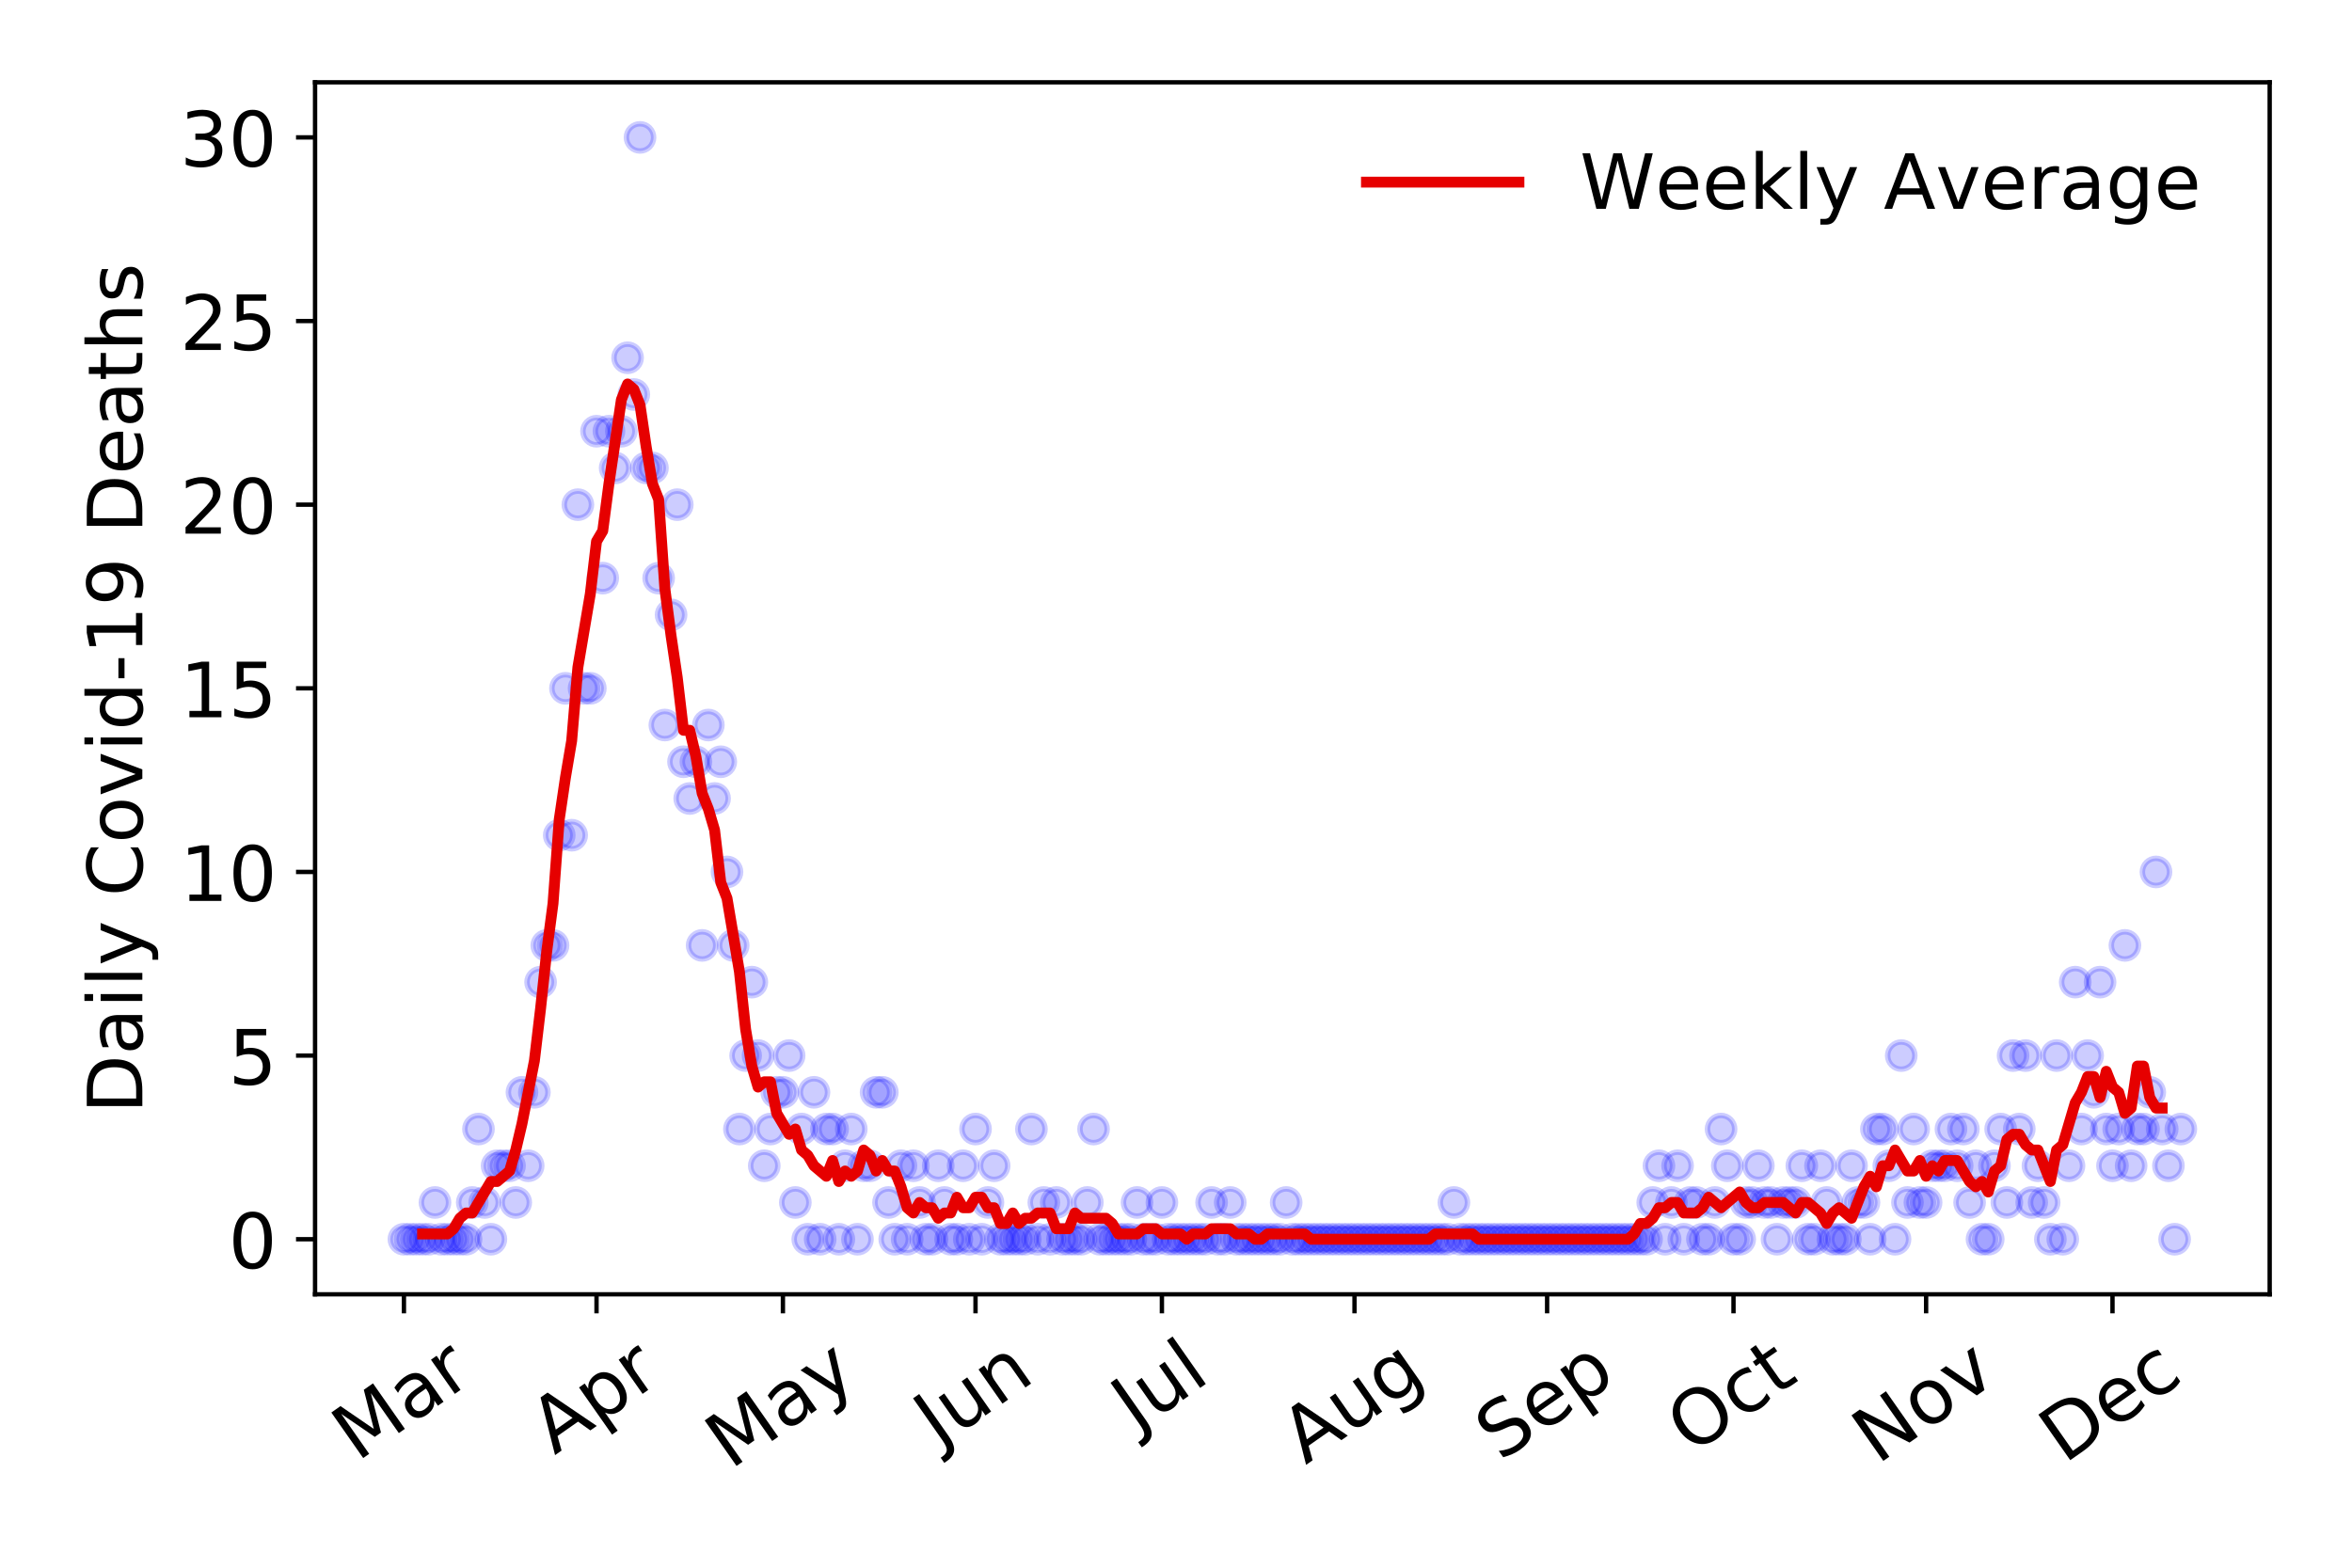 <?xml version="1.0" encoding="utf-8" standalone="no"?>
<!DOCTYPE svg PUBLIC "-//W3C//DTD SVG 1.1//EN"
  "http://www.w3.org/Graphics/SVG/1.1/DTD/svg11.dtd">
<!-- Created with matplotlib (https://matplotlib.org/) -->
<svg height="288pt" version="1.1" viewBox="0 0 432 288" width="432pt" xmlns="http://www.w3.org/2000/svg" xmlns:xlink="http://www.w3.org/1999/xlink">
 <defs>
  <style type="text/css">
*{stroke-linecap:butt;stroke-linejoin:round;}
  </style>
 </defs>
 <g id="figure_1">
  <g id="patch_1">
   <path d="M 0 288 
L 432 288 
L 432 0 
L 0 0 
z
" style="fill:#ffffff;"/>
  </g>
  <g id="axes_1">
   <g id="patch_2">
    <path d="M 57.87 237.778 
L 416.88 237.778 
L 416.88 15.12 
L 57.87 15.12 
z
" style="fill:#ffffff;"/>
   </g>
   <g id="matplotlib.axis_1">
    <g id="xtick_1">
     <g id="line2d_1">
      <defs>
       <path d="M 0 0 
L 0 3.5 
" id="mbc6a744731" style="stroke:#000000;stroke-width:0.8;"/>
      </defs>
      <g>
       <use style="stroke:#000000;stroke-width:0.8;" x="74.189" xlink:href="#mbc6a744731" y="237.778"/>
      </g>
     </g>
     <g id="text_1">
      <!-- Mar -->
      <defs>
       <path d="M 9.812 72.906 
L 24.516 72.906 
L 43.109 23.297 
L 61.812 72.906 
L 76.516 72.906 
L 76.516 0 
L 66.891 0 
L 66.891 64.016 
L 48.094 14.016 
L 38.188 14.016 
L 19.391 64.016 
L 19.391 0 
L 9.812 0 
z
" id="DejaVuSans-77"/>
       <path d="M 34.281 27.484 
Q 23.391 27.484 19.188 25 
Q 14.984 22.516 14.984 16.5 
Q 14.984 11.719 18.141 8.906 
Q 21.297 6.109 26.703 6.109 
Q 34.188 6.109 38.703 11.406 
Q 43.219 16.703 43.219 25.484 
L 43.219 27.484 
z
M 52.203 31.203 
L 52.203 0 
L 43.219 0 
L 43.219 8.297 
Q 40.141 3.328 35.547 0.953 
Q 30.953 -1.422 24.312 -1.422 
Q 15.922 -1.422 10.953 3.297 
Q 6 8.016 6 15.922 
Q 6 25.141 12.172 29.828 
Q 18.359 34.516 30.609 34.516 
L 43.219 34.516 
L 43.219 35.406 
Q 43.219 41.609 39.141 45 
Q 35.062 48.391 27.688 48.391 
Q 23 48.391 18.547 47.266 
Q 14.109 46.141 10.016 43.891 
L 10.016 52.203 
Q 14.938 54.109 19.578 55.047 
Q 24.219 56 28.609 56 
Q 40.484 56 46.344 49.844 
Q 52.203 43.703 52.203 31.203 
z
" id="DejaVuSans-97"/>
       <path d="M 41.109 46.297 
Q 39.594 47.172 37.812 47.578 
Q 36.031 48 33.891 48 
Q 26.266 48 22.188 43.047 
Q 18.109 38.094 18.109 28.812 
L 18.109 0 
L 9.078 0 
L 9.078 54.688 
L 18.109 54.688 
L 18.109 46.188 
Q 20.953 51.172 25.484 53.578 
Q 30.031 56 36.531 56 
Q 37.453 56 38.578 55.875 
Q 39.703 55.766 41.062 55.516 
z
" id="DejaVuSans-114"/>
      </defs>
      <g transform="translate(65.586 268.643)rotate(-35)scale(0.14 -0.14)">
       <use xlink:href="#DejaVuSans-77"/>
       <use x="86.279" xlink:href="#DejaVuSans-97"/>
       <use x="147.559" xlink:href="#DejaVuSans-114"/>
      </g>
     </g>
    </g>
    <g id="xtick_2">
     <g id="line2d_2">
      <g>
       <use style="stroke:#000000;stroke-width:0.8;" x="109.565" xlink:href="#mbc6a744731" y="237.778"/>
      </g>
     </g>
     <g id="text_2">
      <!-- Apr -->
      <defs>
       <path d="M 34.188 63.188 
L 20.797 26.906 
L 47.609 26.906 
z
M 28.609 72.906 
L 39.797 72.906 
L 67.578 0 
L 57.328 0 
L 50.688 18.703 
L 17.828 18.703 
L 11.188 0 
L 0.781 0 
z
" id="DejaVuSans-65"/>
       <path d="M 18.109 8.203 
L 18.109 -20.797 
L 9.078 -20.797 
L 9.078 54.688 
L 18.109 54.688 
L 18.109 46.391 
Q 20.953 51.266 25.266 53.625 
Q 29.594 56 35.594 56 
Q 45.562 56 51.781 48.094 
Q 58.016 40.188 58.016 27.297 
Q 58.016 14.406 51.781 6.484 
Q 45.562 -1.422 35.594 -1.422 
Q 29.594 -1.422 25.266 0.953 
Q 20.953 3.328 18.109 8.203 
z
M 48.688 27.297 
Q 48.688 37.203 44.609 42.844 
Q 40.531 48.484 33.406 48.484 
Q 26.266 48.484 22.188 42.844 
Q 18.109 37.203 18.109 27.297 
Q 18.109 17.391 22.188 11.75 
Q 26.266 6.109 33.406 6.109 
Q 40.531 6.109 44.609 11.75 
Q 48.688 17.391 48.688 27.297 
z
" id="DejaVuSans-112"/>
      </defs>
      <g transform="translate(101.861 267.384)rotate(-35)scale(0.14 -0.14)">
       <use xlink:href="#DejaVuSans-65"/>
       <use x="68.408" xlink:href="#DejaVuSans-112"/>
       <use x="131.885" xlink:href="#DejaVuSans-114"/>
      </g>
     </g>
    </g>
    <g id="xtick_3">
     <g id="line2d_3">
      <g>
       <use style="stroke:#000000;stroke-width:0.8;" x="143.8" xlink:href="#mbc6a744731" y="237.778"/>
      </g>
     </g>
     <g id="text_3">
      <!-- May -->
      <defs>
       <path d="M 32.172 -5.078 
Q 28.375 -14.844 24.75 -17.812 
Q 21.141 -20.797 15.094 -20.797 
L 7.906 -20.797 
L 7.906 -13.281 
L 13.188 -13.281 
Q 16.891 -13.281 18.938 -11.516 
Q 21 -9.766 23.484 -3.219 
L 25.094 0.875 
L 2.984 54.688 
L 12.5 54.688 
L 29.594 11.922 
L 46.688 54.688 
L 56.203 54.688 
z
" id="DejaVuSans-121"/>
      </defs>
      <g transform="translate(134.16 270.094)rotate(-35)scale(0.14 -0.14)">
       <use xlink:href="#DejaVuSans-77"/>
       <use x="86.279" xlink:href="#DejaVuSans-97"/>
       <use x="147.559" xlink:href="#DejaVuSans-121"/>
      </g>
     </g>
    </g>
    <g id="xtick_4">
     <g id="line2d_4">
      <g>
       <use style="stroke:#000000;stroke-width:0.8;" x="179.176" xlink:href="#mbc6a744731" y="237.778"/>
      </g>
     </g>
     <g id="text_4">
      <!-- Jun -->
      <defs>
       <path d="M 9.812 72.906 
L 19.672 72.906 
L 19.672 5.078 
Q 19.672 -8.109 14.672 -14.062 
Q 9.672 -20.016 -1.422 -20.016 
L -5.172 -20.016 
L -5.172 -11.719 
L -2.094 -11.719 
Q 4.438 -11.719 7.125 -8.047 
Q 9.812 -4.391 9.812 5.078 
z
" id="DejaVuSans-74"/>
       <path d="M 8.5 21.578 
L 8.5 54.688 
L 17.484 54.688 
L 17.484 21.922 
Q 17.484 14.156 20.5 10.266 
Q 23.531 6.391 29.594 6.391 
Q 36.859 6.391 41.078 11.031 
Q 45.312 15.672 45.312 23.688 
L 45.312 54.688 
L 54.297 54.688 
L 54.297 0 
L 45.312 0 
L 45.312 8.406 
Q 42.047 3.422 37.719 1 
Q 33.406 -1.422 27.688 -1.422 
Q 18.266 -1.422 13.375 4.438 
Q 8.5 10.297 8.5 21.578 
z
M 31.109 56 
z
" id="DejaVuSans-117"/>
       <path d="M 54.891 33.016 
L 54.891 0 
L 45.906 0 
L 45.906 32.719 
Q 45.906 40.484 42.875 44.328 
Q 39.844 48.188 33.797 48.188 
Q 26.516 48.188 22.312 43.547 
Q 18.109 38.922 18.109 30.906 
L 18.109 0 
L 9.078 0 
L 9.078 54.688 
L 18.109 54.688 
L 18.109 46.188 
Q 21.344 51.125 25.703 53.562 
Q 30.078 56 35.797 56 
Q 45.219 56 50.047 50.172 
Q 54.891 44.344 54.891 33.016 
z
" id="DejaVuSans-110"/>
      </defs>
      <g transform="translate(172.432 266.039)rotate(-35)scale(0.14 -0.14)">
       <use xlink:href="#DejaVuSans-74"/>
       <use x="29.492" xlink:href="#DejaVuSans-117"/>
       <use x="92.871" xlink:href="#DejaVuSans-110"/>
      </g>
     </g>
    </g>
    <g id="xtick_5">
     <g id="line2d_5">
      <g>
       <use style="stroke:#000000;stroke-width:0.8;" x="213.411" xlink:href="#mbc6a744731" y="237.778"/>
      </g>
     </g>
     <g id="text_5">
      <!-- Jul -->
      <defs>
       <path d="M 9.422 75.984 
L 18.406 75.984 
L 18.406 0 
L 9.422 0 
z
" id="DejaVuSans-108"/>
      </defs>
      <g transform="translate(208.708 263.181)rotate(-35)scale(0.14 -0.14)">
       <use xlink:href="#DejaVuSans-74"/>
       <use x="29.492" xlink:href="#DejaVuSans-117"/>
       <use x="92.871" xlink:href="#DejaVuSans-108"/>
      </g>
     </g>
    </g>
    <g id="xtick_6">
     <g id="line2d_6">
      <g>
       <use style="stroke:#000000;stroke-width:0.8;" x="248.787" xlink:href="#mbc6a744731" y="237.778"/>
      </g>
     </g>
     <g id="text_6">
      <!-- Aug -->
      <defs>
       <path d="M 45.406 27.984 
Q 45.406 37.75 41.375 43.109 
Q 37.359 48.484 30.078 48.484 
Q 22.859 48.484 18.828 43.109 
Q 14.797 37.75 14.797 27.984 
Q 14.797 18.266 18.828 12.891 
Q 22.859 7.516 30.078 7.516 
Q 37.359 7.516 41.375 12.891 
Q 45.406 18.266 45.406 27.984 
z
M 54.391 6.781 
Q 54.391 -7.172 48.188 -13.984 
Q 42 -20.797 29.203 -20.797 
Q 24.469 -20.797 20.266 -20.094 
Q 16.062 -19.391 12.109 -17.922 
L 12.109 -9.188 
Q 16.062 -11.328 19.922 -12.344 
Q 23.781 -13.375 27.781 -13.375 
Q 36.625 -13.375 41.016 -8.766 
Q 45.406 -4.156 45.406 5.172 
L 45.406 9.625 
Q 42.625 4.781 38.281 2.391 
Q 33.938 0 27.875 0 
Q 17.828 0 11.672 7.656 
Q 5.516 15.328 5.516 27.984 
Q 5.516 40.672 11.672 48.328 
Q 17.828 56 27.875 56 
Q 33.938 56 38.281 53.609 
Q 42.625 51.219 45.406 46.391 
L 45.406 54.688 
L 54.391 54.688 
z
" id="DejaVuSans-103"/>
      </defs>
      <g transform="translate(239.806 269.172)rotate(-35)scale(0.14 -0.14)">
       <use xlink:href="#DejaVuSans-65"/>
       <use x="68.408" xlink:href="#DejaVuSans-117"/>
       <use x="131.787" xlink:href="#DejaVuSans-103"/>
      </g>
     </g>
    </g>
    <g id="xtick_7">
     <g id="line2d_7">
      <g>
       <use style="stroke:#000000;stroke-width:0.8;" x="284.163" xlink:href="#mbc6a744731" y="237.778"/>
      </g>
     </g>
     <g id="text_7">
      <!-- Sep -->
      <defs>
       <path d="M 53.516 70.516 
L 53.516 60.891 
Q 47.906 63.578 42.922 64.891 
Q 37.938 66.219 33.297 66.219 
Q 25.25 66.219 20.875 63.094 
Q 16.5 59.969 16.5 54.203 
Q 16.5 49.359 19.406 46.891 
Q 22.312 44.438 30.422 42.922 
L 36.375 41.703 
Q 47.406 39.594 52.656 34.297 
Q 57.906 29 57.906 20.125 
Q 57.906 9.516 50.797 4.047 
Q 43.703 -1.422 29.984 -1.422 
Q 24.812 -1.422 18.969 -0.25 
Q 13.141 0.922 6.891 3.219 
L 6.891 13.375 
Q 12.891 10.016 18.656 8.297 
Q 24.422 6.594 29.984 6.594 
Q 38.422 6.594 43.016 9.906 
Q 47.609 13.234 47.609 19.391 
Q 47.609 24.75 44.312 27.781 
Q 41.016 30.812 33.5 32.328 
L 27.484 33.5 
Q 16.453 35.688 11.516 40.375 
Q 6.594 45.062 6.594 53.422 
Q 6.594 63.094 13.406 68.656 
Q 20.219 74.219 32.172 74.219 
Q 37.312 74.219 42.625 73.281 
Q 47.953 72.359 53.516 70.516 
z
" id="DejaVuSans-83"/>
       <path d="M 56.203 29.594 
L 56.203 25.203 
L 14.891 25.203 
Q 15.484 15.922 20.484 11.062 
Q 25.484 6.203 34.422 6.203 
Q 39.594 6.203 44.453 7.469 
Q 49.312 8.734 54.109 11.281 
L 54.109 2.781 
Q 49.266 0.734 44.188 -0.344 
Q 39.109 -1.422 33.891 -1.422 
Q 20.797 -1.422 13.156 6.188 
Q 5.516 13.812 5.516 26.812 
Q 5.516 40.234 12.766 48.109 
Q 20.016 56 32.328 56 
Q 43.359 56 49.781 48.891 
Q 56.203 41.797 56.203 29.594 
z
M 47.219 32.234 
Q 47.125 39.594 43.094 43.984 
Q 39.062 48.391 32.422 48.391 
Q 24.906 48.391 20.391 44.141 
Q 15.875 39.891 15.188 32.172 
z
" id="DejaVuSans-101"/>
      </defs>
      <g transform="translate(275.57 268.629)rotate(-35)scale(0.14 -0.14)">
       <use xlink:href="#DejaVuSans-83"/>
       <use x="63.477" xlink:href="#DejaVuSans-101"/>
       <use x="125" xlink:href="#DejaVuSans-112"/>
      </g>
     </g>
    </g>
    <g id="xtick_8">
     <g id="line2d_8">
      <g>
       <use style="stroke:#000000;stroke-width:0.8;" x="318.398" xlink:href="#mbc6a744731" y="237.778"/>
      </g>
     </g>
     <g id="text_8">
      <!-- Oct -->
      <defs>
       <path d="M 39.406 66.219 
Q 28.656 66.219 22.328 58.203 
Q 16.016 50.203 16.016 36.375 
Q 16.016 22.609 22.328 14.594 
Q 28.656 6.594 39.406 6.594 
Q 50.141 6.594 56.422 14.594 
Q 62.703 22.609 62.703 36.375 
Q 62.703 50.203 56.422 58.203 
Q 50.141 66.219 39.406 66.219 
z
M 39.406 74.219 
Q 54.734 74.219 63.906 63.938 
Q 73.094 53.656 73.094 36.375 
Q 73.094 19.141 63.906 8.859 
Q 54.734 -1.422 39.406 -1.422 
Q 24.031 -1.422 14.812 8.828 
Q 5.609 19.094 5.609 36.375 
Q 5.609 53.656 14.812 63.938 
Q 24.031 74.219 39.406 74.219 
z
" id="DejaVuSans-79"/>
       <path d="M 48.781 52.594 
L 48.781 44.188 
Q 44.969 46.297 41.141 47.344 
Q 37.312 48.391 33.406 48.391 
Q 24.656 48.391 19.812 42.844 
Q 14.984 37.312 14.984 27.297 
Q 14.984 17.281 19.812 11.734 
Q 24.656 6.203 33.406 6.203 
Q 37.312 6.203 41.141 7.25 
Q 44.969 8.297 48.781 10.406 
L 48.781 2.094 
Q 45.016 0.344 40.984 -0.531 
Q 36.969 -1.422 32.422 -1.422 
Q 20.062 -1.422 12.781 6.344 
Q 5.516 14.109 5.516 27.297 
Q 5.516 40.672 12.859 48.328 
Q 20.219 56 33.016 56 
Q 37.156 56 41.109 55.141 
Q 45.062 54.297 48.781 52.594 
z
" id="DejaVuSans-99"/>
       <path d="M 18.312 70.219 
L 18.312 54.688 
L 36.812 54.688 
L 36.812 47.703 
L 18.312 47.703 
L 18.312 18.016 
Q 18.312 11.328 20.141 9.422 
Q 21.969 7.516 27.594 7.516 
L 36.812 7.516 
L 36.812 0 
L 27.594 0 
Q 17.188 0 13.234 3.875 
Q 9.281 7.766 9.281 18.016 
L 9.281 47.703 
L 2.688 47.703 
L 2.688 54.688 
L 9.281 54.688 
L 9.281 70.219 
z
" id="DejaVuSans-116"/>
      </defs>
      <g transform="translate(310.699 267.377)rotate(-35)scale(0.14 -0.14)">
       <use xlink:href="#DejaVuSans-79"/>
       <use x="78.711" xlink:href="#DejaVuSans-99"/>
       <use x="133.691" xlink:href="#DejaVuSans-116"/>
      </g>
     </g>
    </g>
    <g id="xtick_9">
     <g id="line2d_9">
      <g>
       <use style="stroke:#000000;stroke-width:0.8;" x="353.774" xlink:href="#mbc6a744731" y="237.778"/>
      </g>
     </g>
     <g id="text_9">
      <!-- Nov -->
      <defs>
       <path d="M 9.812 72.906 
L 23.094 72.906 
L 55.422 11.922 
L 55.422 72.906 
L 64.984 72.906 
L 64.984 0 
L 51.703 0 
L 19.391 60.984 
L 19.391 0 
L 9.812 0 
z
" id="DejaVuSans-78"/>
       <path d="M 30.609 48.391 
Q 23.391 48.391 19.188 42.75 
Q 14.984 37.109 14.984 27.297 
Q 14.984 17.484 19.156 11.844 
Q 23.344 6.203 30.609 6.203 
Q 37.797 6.203 41.984 11.859 
Q 46.188 17.531 46.188 27.297 
Q 46.188 37.016 41.984 42.703 
Q 37.797 48.391 30.609 48.391 
z
M 30.609 56 
Q 42.328 56 49.016 48.375 
Q 55.719 40.766 55.719 27.297 
Q 55.719 13.875 49.016 6.219 
Q 42.328 -1.422 30.609 -1.422 
Q 18.844 -1.422 12.172 6.219 
Q 5.516 13.875 5.516 27.297 
Q 5.516 40.766 12.172 48.375 
Q 18.844 56 30.609 56 
z
" id="DejaVuSans-111"/>
       <path d="M 2.984 54.688 
L 12.5 54.688 
L 29.594 8.797 
L 46.688 54.688 
L 56.203 54.688 
L 35.688 0 
L 23.484 0 
z
" id="DejaVuSans-118"/>
      </defs>
      <g transform="translate(344.797 269.166)rotate(-35)scale(0.14 -0.14)">
       <use xlink:href="#DejaVuSans-78"/>
       <use x="74.805" xlink:href="#DejaVuSans-111"/>
       <use x="135.986" xlink:href="#DejaVuSans-118"/>
      </g>
     </g>
    </g>
    <g id="xtick_10">
     <g id="line2d_10">
      <g>
       <use style="stroke:#000000;stroke-width:0.8;" x="388.009" xlink:href="#mbc6a744731" y="237.778"/>
      </g>
     </g>
     <g id="text_10">
      <!-- Dec -->
      <defs>
       <path d="M 19.672 64.797 
L 19.672 8.109 
L 31.594 8.109 
Q 46.688 8.109 53.688 14.938 
Q 60.688 21.781 60.688 36.531 
Q 60.688 51.172 53.688 57.984 
Q 46.688 64.797 31.594 64.797 
z
M 9.812 72.906 
L 30.078 72.906 
Q 51.266 72.906 61.172 64.094 
Q 71.094 55.281 71.094 36.531 
Q 71.094 17.672 61.125 8.828 
Q 51.172 0 30.078 0 
L 9.812 0 
z
" id="DejaVuSans-68"/>
      </defs>
      <g transform="translate(379.128 269.032)rotate(-35)scale(0.14 -0.14)">
       <use xlink:href="#DejaVuSans-68"/>
       <use x="77.002" xlink:href="#DejaVuSans-101"/>
       <use x="138.525" xlink:href="#DejaVuSans-99"/>
      </g>
     </g>
    </g>
   </g>
   <g id="matplotlib.axis_2">
    <g id="ytick_1">
     <g id="line2d_11">
      <defs>
       <path d="M 0 0 
L -3.5 0 
" id="ma6f2724921" style="stroke:#000000;stroke-width:0.8;"/>
      </defs>
      <g>
       <use style="stroke:#000000;stroke-width:0.8;" x="57.87" xlink:href="#ma6f2724921" y="227.657"/>
      </g>
     </g>
     <g id="text_11">
      <!-- 0 -->
      <defs>
       <path d="M 31.781 66.406 
Q 24.172 66.406 20.328 58.906 
Q 16.5 51.422 16.5 36.375 
Q 16.5 21.391 20.328 13.891 
Q 24.172 6.391 31.781 6.391 
Q 39.453 6.391 43.281 13.891 
Q 47.125 21.391 47.125 36.375 
Q 47.125 51.422 43.281 58.906 
Q 39.453 66.406 31.781 66.406 
z
M 31.781 74.219 
Q 44.047 74.219 50.516 64.516 
Q 56.984 54.828 56.984 36.375 
Q 56.984 17.969 50.516 8.266 
Q 44.047 -1.422 31.781 -1.422 
Q 19.531 -1.422 13.062 8.266 
Q 6.594 17.969 6.594 36.375 
Q 6.594 54.828 13.062 64.516 
Q 19.531 74.219 31.781 74.219 
z
" id="DejaVuSans-48"/>
      </defs>
      <g transform="translate(41.962 232.976)scale(0.14 -0.14)">
       <use xlink:href="#DejaVuSans-48"/>
      </g>
     </g>
    </g>
    <g id="ytick_2">
     <g id="line2d_12">
      <g>
       <use style="stroke:#000000;stroke-width:0.8;" x="57.87" xlink:href="#ma6f2724921" y="193.921"/>
      </g>
     </g>
     <g id="text_12">
      <!-- 5 -->
      <defs>
       <path d="M 10.797 72.906 
L 49.516 72.906 
L 49.516 64.594 
L 19.828 64.594 
L 19.828 46.734 
Q 21.969 47.469 24.109 47.828 
Q 26.266 48.188 28.422 48.188 
Q 40.625 48.188 47.75 41.5 
Q 54.891 34.812 54.891 23.391 
Q 54.891 11.625 47.562 5.094 
Q 40.234 -1.422 26.906 -1.422 
Q 22.312 -1.422 17.547 -0.641 
Q 12.797 0.141 7.719 1.703 
L 7.719 11.625 
Q 12.109 9.234 16.797 8.062 
Q 21.484 6.891 26.703 6.891 
Q 35.156 6.891 40.078 11.328 
Q 45.016 15.766 45.016 23.391 
Q 45.016 31 40.078 35.438 
Q 35.156 39.891 26.703 39.891 
Q 22.75 39.891 18.812 39.016 
Q 14.891 38.141 10.797 36.281 
z
" id="DejaVuSans-53"/>
      </defs>
      <g transform="translate(41.962 199.24)scale(0.14 -0.14)">
       <use xlink:href="#DejaVuSans-53"/>
      </g>
     </g>
    </g>
    <g id="ytick_3">
     <g id="line2d_13">
      <g>
       <use style="stroke:#000000;stroke-width:0.8;" x="57.87" xlink:href="#ma6f2724921" y="160.185"/>
      </g>
     </g>
     <g id="text_13">
      <!-- 10 -->
      <defs>
       <path d="M 12.406 8.297 
L 28.516 8.297 
L 28.516 63.922 
L 10.984 60.406 
L 10.984 69.391 
L 28.422 72.906 
L 38.281 72.906 
L 38.281 8.297 
L 54.391 8.297 
L 54.391 0 
L 12.406 0 
z
" id="DejaVuSans-49"/>
      </defs>
      <g transform="translate(33.055 165.504)scale(0.14 -0.14)">
       <use xlink:href="#DejaVuSans-49"/>
       <use x="63.623" xlink:href="#DejaVuSans-48"/>
      </g>
     </g>
    </g>
    <g id="ytick_4">
     <g id="line2d_14">
      <g>
       <use style="stroke:#000000;stroke-width:0.8;" x="57.87" xlink:href="#ma6f2724921" y="126.449"/>
      </g>
     </g>
     <g id="text_14">
      <!-- 15 -->
      <g transform="translate(33.055 131.768)scale(0.14 -0.14)">
       <use xlink:href="#DejaVuSans-49"/>
       <use x="63.623" xlink:href="#DejaVuSans-53"/>
      </g>
     </g>
    </g>
    <g id="ytick_5">
     <g id="line2d_15">
      <g>
       <use style="stroke:#000000;stroke-width:0.8;" x="57.87" xlink:href="#ma6f2724921" y="92.713"/>
      </g>
     </g>
     <g id="text_15">
      <!-- 20 -->
      <defs>
       <path d="M 19.188 8.297 
L 53.609 8.297 
L 53.609 0 
L 7.328 0 
L 7.328 8.297 
Q 12.938 14.109 22.625 23.891 
Q 32.328 33.688 34.812 36.531 
Q 39.547 41.844 41.422 45.531 
Q 43.312 49.219 43.312 52.781 
Q 43.312 58.594 39.234 62.25 
Q 35.156 65.922 28.609 65.922 
Q 23.969 65.922 18.812 64.312 
Q 13.672 62.703 7.812 59.422 
L 7.812 69.391 
Q 13.766 71.781 18.938 73 
Q 24.125 74.219 28.422 74.219 
Q 39.75 74.219 46.484 68.547 
Q 53.219 62.891 53.219 53.422 
Q 53.219 48.922 51.531 44.891 
Q 49.859 40.875 45.406 35.406 
Q 44.188 33.984 37.641 27.219 
Q 31.109 20.453 19.188 8.297 
z
" id="DejaVuSans-50"/>
      </defs>
      <g transform="translate(33.055 98.032)scale(0.14 -0.14)">
       <use xlink:href="#DejaVuSans-50"/>
       <use x="63.623" xlink:href="#DejaVuSans-48"/>
      </g>
     </g>
    </g>
    <g id="ytick_6">
     <g id="line2d_16">
      <g>
       <use style="stroke:#000000;stroke-width:0.8;" x="57.87" xlink:href="#ma6f2724921" y="58.977"/>
      </g>
     </g>
     <g id="text_16">
      <!-- 25 -->
      <g transform="translate(33.055 64.296)scale(0.14 -0.14)">
       <use xlink:href="#DejaVuSans-50"/>
       <use x="63.623" xlink:href="#DejaVuSans-53"/>
      </g>
     </g>
    </g>
    <g id="ytick_7">
     <g id="line2d_17">
      <g>
       <use style="stroke:#000000;stroke-width:0.8;" x="57.87" xlink:href="#ma6f2724921" y="25.241"/>
      </g>
     </g>
     <g id="text_17">
      <!-- 30 -->
      <defs>
       <path d="M 40.578 39.312 
Q 47.656 37.797 51.625 33 
Q 55.609 28.219 55.609 21.188 
Q 55.609 10.406 48.188 4.484 
Q 40.766 -1.422 27.094 -1.422 
Q 22.516 -1.422 17.656 -0.516 
Q 12.797 0.391 7.625 2.203 
L 7.625 11.719 
Q 11.719 9.328 16.594 8.109 
Q 21.484 6.891 26.812 6.891 
Q 36.078 6.891 40.938 10.547 
Q 45.797 14.203 45.797 21.188 
Q 45.797 27.641 41.281 31.266 
Q 36.766 34.906 28.719 34.906 
L 20.219 34.906 
L 20.219 43.016 
L 29.109 43.016 
Q 36.375 43.016 40.234 45.922 
Q 44.094 48.828 44.094 54.297 
Q 44.094 59.906 40.109 62.906 
Q 36.141 65.922 28.719 65.922 
Q 24.656 65.922 20.016 65.031 
Q 15.375 64.156 9.812 62.312 
L 9.812 71.094 
Q 15.438 72.656 20.344 73.438 
Q 25.25 74.219 29.594 74.219 
Q 40.828 74.219 47.359 69.109 
Q 53.906 64.016 53.906 55.328 
Q 53.906 49.266 50.438 45.094 
Q 46.969 40.922 40.578 39.312 
z
" id="DejaVuSans-51"/>
      </defs>
      <g transform="translate(33.055 30.56)scale(0.14 -0.14)">
       <use xlink:href="#DejaVuSans-51"/>
       <use x="63.623" xlink:href="#DejaVuSans-48"/>
      </g>
     </g>
    </g>
    <g id="text_18">
     <!-- Daily Covid-19 Deaths -->
     <defs>
      <path d="M 9.422 54.688 
L 18.406 54.688 
L 18.406 0 
L 9.422 0 
z
M 9.422 75.984 
L 18.406 75.984 
L 18.406 64.594 
L 9.422 64.594 
z
" id="DejaVuSans-105"/>
      <path id="DejaVuSans-32"/>
      <path d="M 64.406 67.281 
L 64.406 56.891 
Q 59.422 61.531 53.781 63.812 
Q 48.141 66.109 41.797 66.109 
Q 29.297 66.109 22.656 58.469 
Q 16.016 50.828 16.016 36.375 
Q 16.016 21.969 22.656 14.328 
Q 29.297 6.688 41.797 6.688 
Q 48.141 6.688 53.781 8.984 
Q 59.422 11.281 64.406 15.922 
L 64.406 5.609 
Q 59.234 2.094 53.438 0.328 
Q 47.656 -1.422 41.219 -1.422 
Q 24.656 -1.422 15.125 8.703 
Q 5.609 18.844 5.609 36.375 
Q 5.609 53.953 15.125 64.078 
Q 24.656 74.219 41.219 74.219 
Q 47.75 74.219 53.531 72.484 
Q 59.328 70.75 64.406 67.281 
z
" id="DejaVuSans-67"/>
      <path d="M 45.406 46.391 
L 45.406 75.984 
L 54.391 75.984 
L 54.391 0 
L 45.406 0 
L 45.406 8.203 
Q 42.578 3.328 38.25 0.953 
Q 33.938 -1.422 27.875 -1.422 
Q 17.969 -1.422 11.734 6.484 
Q 5.516 14.406 5.516 27.297 
Q 5.516 40.188 11.734 48.094 
Q 17.969 56 27.875 56 
Q 33.938 56 38.25 53.625 
Q 42.578 51.266 45.406 46.391 
z
M 14.797 27.297 
Q 14.797 17.391 18.875 11.75 
Q 22.953 6.109 30.078 6.109 
Q 37.203 6.109 41.297 11.75 
Q 45.406 17.391 45.406 27.297 
Q 45.406 37.203 41.297 42.844 
Q 37.203 48.484 30.078 48.484 
Q 22.953 48.484 18.875 42.844 
Q 14.797 37.203 14.797 27.297 
z
" id="DejaVuSans-100"/>
      <path d="M 4.891 31.391 
L 31.203 31.391 
L 31.203 23.391 
L 4.891 23.391 
z
" id="DejaVuSans-45"/>
      <path d="M 10.984 1.516 
L 10.984 10.5 
Q 14.703 8.734 18.5 7.812 
Q 22.312 6.891 25.984 6.891 
Q 35.75 6.891 40.891 13.453 
Q 46.047 20.016 46.781 33.406 
Q 43.953 29.203 39.594 26.953 
Q 35.25 24.703 29.984 24.703 
Q 19.047 24.703 12.672 31.312 
Q 6.297 37.938 6.297 49.422 
Q 6.297 60.641 12.938 67.422 
Q 19.578 74.219 30.609 74.219 
Q 43.266 74.219 49.922 64.516 
Q 56.594 54.828 56.594 36.375 
Q 56.594 19.141 48.406 8.859 
Q 40.234 -1.422 26.422 -1.422 
Q 22.703 -1.422 18.891 -0.688 
Q 15.094 0.047 10.984 1.516 
z
M 30.609 32.422 
Q 37.25 32.422 41.125 36.953 
Q 45.016 41.5 45.016 49.422 
Q 45.016 57.281 41.125 61.844 
Q 37.25 66.406 30.609 66.406 
Q 23.969 66.406 20.094 61.844 
Q 16.219 57.281 16.219 49.422 
Q 16.219 41.5 20.094 36.953 
Q 23.969 32.422 30.609 32.422 
z
" id="DejaVuSans-57"/>
      <path d="M 54.891 33.016 
L 54.891 0 
L 45.906 0 
L 45.906 32.719 
Q 45.906 40.484 42.875 44.328 
Q 39.844 48.188 33.797 48.188 
Q 26.516 48.188 22.312 43.547 
Q 18.109 38.922 18.109 30.906 
L 18.109 0 
L 9.078 0 
L 9.078 75.984 
L 18.109 75.984 
L 18.109 46.188 
Q 21.344 51.125 25.703 53.562 
Q 30.078 56 35.797 56 
Q 45.219 56 50.047 50.172 
Q 54.891 44.344 54.891 33.016 
z
" id="DejaVuSans-104"/>
      <path d="M 44.281 53.078 
L 44.281 44.578 
Q 40.484 46.531 36.375 47.5 
Q 32.281 48.484 27.875 48.484 
Q 21.188 48.484 17.844 46.438 
Q 14.5 44.391 14.5 40.281 
Q 14.5 37.156 16.891 35.375 
Q 19.281 33.594 26.516 31.984 
L 29.594 31.297 
Q 39.156 29.25 43.188 25.516 
Q 47.219 21.781 47.219 15.094 
Q 47.219 7.469 41.188 3.016 
Q 35.156 -1.422 24.609 -1.422 
Q 20.219 -1.422 15.453 -0.562 
Q 10.688 0.297 5.422 2 
L 5.422 11.281 
Q 10.406 8.688 15.234 7.391 
Q 20.062 6.109 24.812 6.109 
Q 31.156 6.109 34.562 8.281 
Q 37.984 10.453 37.984 14.406 
Q 37.984 18.062 35.516 20.016 
Q 33.062 21.969 24.703 23.781 
L 21.578 24.516 
Q 13.234 26.266 9.516 29.906 
Q 5.812 33.547 5.812 39.891 
Q 5.812 47.609 11.281 51.797 
Q 16.75 56 26.812 56 
Q 31.781 56 36.172 55.266 
Q 40.578 54.547 44.281 53.078 
z
" id="DejaVuSans-115"/>
     </defs>
     <g transform="translate(26.143 204.56)rotate(-90)scale(0.14 -0.14)">
      <use xlink:href="#DejaVuSans-68"/>
      <use x="77.002" xlink:href="#DejaVuSans-97"/>
      <use x="138.281" xlink:href="#DejaVuSans-105"/>
      <use x="166.064" xlink:href="#DejaVuSans-108"/>
      <use x="193.848" xlink:href="#DejaVuSans-121"/>
      <use x="253.027" xlink:href="#DejaVuSans-32"/>
      <use x="284.814" xlink:href="#DejaVuSans-67"/>
      <use x="354.639" xlink:href="#DejaVuSans-111"/>
      <use x="415.82" xlink:href="#DejaVuSans-118"/>
      <use x="475" xlink:href="#DejaVuSans-105"/>
      <use x="502.783" xlink:href="#DejaVuSans-100"/>
      <use x="566.26" xlink:href="#DejaVuSans-45"/>
      <use x="602.344" xlink:href="#DejaVuSans-49"/>
      <use x="665.967" xlink:href="#DejaVuSans-57"/>
      <use x="729.59" xlink:href="#DejaVuSans-32"/>
      <use x="761.377" xlink:href="#DejaVuSans-68"/>
      <use x="838.379" xlink:href="#DejaVuSans-101"/>
      <use x="899.902" xlink:href="#DejaVuSans-97"/>
      <use x="961.182" xlink:href="#DejaVuSans-116"/>
      <use x="1000.391" xlink:href="#DejaVuSans-104"/>
      <use x="1063.77" xlink:href="#DejaVuSans-115"/>
     </g>
    </g>
   </g>
   <g id="line2d_18">
    <defs>
     <path d="M 0 2.5 
C 0.663 2.5 1.299 2.237 1.768 1.768 
C 2.237 1.299 2.5 0.663 2.5 0 
C 2.5 -0.663 2.237 -1.299 1.768 -1.768 
C 1.299 -2.237 0.663 -2.5 0 -2.5 
C -0.663 -2.5 -1.299 -2.237 -1.768 -1.768 
C -2.237 -1.299 -2.5 -0.663 -2.5 0 
C -2.5 0.663 -2.237 1.299 -1.768 1.768 
C -1.299 2.237 -0.663 2.5 0 2.5 
z
" id="md16084c43c" style="stroke:#0000ff;stroke-opacity:0.2;"/>
    </defs>
    <g clip-path="url(#p4d5489c26d)">
     <use style="fill:#0000ff;fill-opacity:0.2;stroke:#0000ff;stroke-opacity:0.2;" x="74.189" xlink:href="#md16084c43c" y="227.657"/>
     <use style="fill:#0000ff;fill-opacity:0.2;stroke:#0000ff;stroke-opacity:0.2;" x="75.33" xlink:href="#md16084c43c" y="227.657"/>
     <use style="fill:#0000ff;fill-opacity:0.2;stroke:#0000ff;stroke-opacity:0.2;" x="76.471" xlink:href="#md16084c43c" y="227.657"/>
     <use style="fill:#0000ff;fill-opacity:0.2;stroke:#0000ff;stroke-opacity:0.2;" x="77.612" xlink:href="#md16084c43c" y="227.657"/>
     <use style="fill:#0000ff;fill-opacity:0.2;stroke:#0000ff;stroke-opacity:0.2;" x="78.753" xlink:href="#md16084c43c" y="227.657"/>
     <use style="fill:#0000ff;fill-opacity:0.2;stroke:#0000ff;stroke-opacity:0.2;" x="79.894" xlink:href="#md16084c43c" y="220.91"/>
     <use style="fill:#0000ff;fill-opacity:0.2;stroke:#0000ff;stroke-opacity:0.2;" x="81.036" xlink:href="#md16084c43c" y="227.657"/>
     <use style="fill:#0000ff;fill-opacity:0.2;stroke:#0000ff;stroke-opacity:0.2;" x="82.177" xlink:href="#md16084c43c" y="227.657"/>
     <use style="fill:#0000ff;fill-opacity:0.2;stroke:#0000ff;stroke-opacity:0.2;" x="83.318" xlink:href="#md16084c43c" y="227.657"/>
     <use style="fill:#0000ff;fill-opacity:0.2;stroke:#0000ff;stroke-opacity:0.2;" x="84.459" xlink:href="#md16084c43c" y="227.657"/>
     <use style="fill:#0000ff;fill-opacity:0.2;stroke:#0000ff;stroke-opacity:0.2;" x="85.6" xlink:href="#md16084c43c" y="227.657"/>
     <use style="fill:#0000ff;fill-opacity:0.2;stroke:#0000ff;stroke-opacity:0.2;" x="86.741" xlink:href="#md16084c43c" y="220.91"/>
     <use style="fill:#0000ff;fill-opacity:0.2;stroke:#0000ff;stroke-opacity:0.2;" x="87.883" xlink:href="#md16084c43c" y="207.416"/>
     <use style="fill:#0000ff;fill-opacity:0.2;stroke:#0000ff;stroke-opacity:0.2;" x="89.024" xlink:href="#md16084c43c" y="220.91"/>
     <use style="fill:#0000ff;fill-opacity:0.2;stroke:#0000ff;stroke-opacity:0.2;" x="90.165" xlink:href="#md16084c43c" y="227.657"/>
     <use style="fill:#0000ff;fill-opacity:0.2;stroke:#0000ff;stroke-opacity:0.2;" x="91.306" xlink:href="#md16084c43c" y="214.163"/>
     <use style="fill:#0000ff;fill-opacity:0.2;stroke:#0000ff;stroke-opacity:0.2;" x="92.447" xlink:href="#md16084c43c" y="214.163"/>
     <use style="fill:#0000ff;fill-opacity:0.2;stroke:#0000ff;stroke-opacity:0.2;" x="93.588" xlink:href="#md16084c43c" y="214.163"/>
     <use style="fill:#0000ff;fill-opacity:0.2;stroke:#0000ff;stroke-opacity:0.2;" x="94.73" xlink:href="#md16084c43c" y="220.91"/>
     <use style="fill:#0000ff;fill-opacity:0.2;stroke:#0000ff;stroke-opacity:0.2;" x="95.871" xlink:href="#md16084c43c" y="200.668"/>
     <use style="fill:#0000ff;fill-opacity:0.2;stroke:#0000ff;stroke-opacity:0.2;" x="97.012" xlink:href="#md16084c43c" y="214.163"/>
     <use style="fill:#0000ff;fill-opacity:0.2;stroke:#0000ff;stroke-opacity:0.2;" x="98.153" xlink:href="#md16084c43c" y="200.668"/>
     <use style="fill:#0000ff;fill-opacity:0.2;stroke:#0000ff;stroke-opacity:0.2;" x="99.294" xlink:href="#md16084c43c" y="180.427"/>
     <use style="fill:#0000ff;fill-opacity:0.2;stroke:#0000ff;stroke-opacity:0.2;" x="100.435" xlink:href="#md16084c43c" y="173.68"/>
     <use style="fill:#0000ff;fill-opacity:0.2;stroke:#0000ff;stroke-opacity:0.2;" x="101.577" xlink:href="#md16084c43c" y="173.68"/>
     <use style="fill:#0000ff;fill-opacity:0.2;stroke:#0000ff;stroke-opacity:0.2;" x="102.718" xlink:href="#md16084c43c" y="153.438"/>
     <use style="fill:#0000ff;fill-opacity:0.2;stroke:#0000ff;stroke-opacity:0.2;" x="103.859" xlink:href="#md16084c43c" y="126.449"/>
     <use style="fill:#0000ff;fill-opacity:0.2;stroke:#0000ff;stroke-opacity:0.2;" x="105" xlink:href="#md16084c43c" y="153.438"/>
     <use style="fill:#0000ff;fill-opacity:0.2;stroke:#0000ff;stroke-opacity:0.2;" x="106.141" xlink:href="#md16084c43c" y="92.713"/>
     <use style="fill:#0000ff;fill-opacity:0.2;stroke:#0000ff;stroke-opacity:0.2;" x="107.282" xlink:href="#md16084c43c" y="126.449"/>
     <use style="fill:#0000ff;fill-opacity:0.2;stroke:#0000ff;stroke-opacity:0.2;" x="108.424" xlink:href="#md16084c43c" y="126.449"/>
     <use style="fill:#0000ff;fill-opacity:0.2;stroke:#0000ff;stroke-opacity:0.2;" x="109.565" xlink:href="#md16084c43c" y="79.219"/>
     <use style="fill:#0000ff;fill-opacity:0.2;stroke:#0000ff;stroke-opacity:0.2;" x="110.706" xlink:href="#md16084c43c" y="106.207"/>
     <use style="fill:#0000ff;fill-opacity:0.2;stroke:#0000ff;stroke-opacity:0.2;" x="111.847" xlink:href="#md16084c43c" y="79.219"/>
     <use style="fill:#0000ff;fill-opacity:0.2;stroke:#0000ff;stroke-opacity:0.2;" x="112.988" xlink:href="#md16084c43c" y="85.966"/>
     <use style="fill:#0000ff;fill-opacity:0.2;stroke:#0000ff;stroke-opacity:0.2;" x="114.129" xlink:href="#md16084c43c" y="79.219"/>
     <use style="fill:#0000ff;fill-opacity:0.2;stroke:#0000ff;stroke-opacity:0.2;" x="115.271" xlink:href="#md16084c43c" y="65.724"/>
     <use style="fill:#0000ff;fill-opacity:0.2;stroke:#0000ff;stroke-opacity:0.2;" x="116.412" xlink:href="#md16084c43c" y="72.471"/>
     <use style="fill:#0000ff;fill-opacity:0.2;stroke:#0000ff;stroke-opacity:0.2;" x="117.553" xlink:href="#md16084c43c" y="25.241"/>
     <use style="fill:#0000ff;fill-opacity:0.2;stroke:#0000ff;stroke-opacity:0.2;" x="118.694" xlink:href="#md16084c43c" y="85.966"/>
     <use style="fill:#0000ff;fill-opacity:0.2;stroke:#0000ff;stroke-opacity:0.2;" x="119.835" xlink:href="#md16084c43c" y="85.966"/>
     <use style="fill:#0000ff;fill-opacity:0.2;stroke:#0000ff;stroke-opacity:0.2;" x="120.976" xlink:href="#md16084c43c" y="106.207"/>
     <use style="fill:#0000ff;fill-opacity:0.2;stroke:#0000ff;stroke-opacity:0.2;" x="122.117" xlink:href="#md16084c43c" y="133.196"/>
     <use style="fill:#0000ff;fill-opacity:0.2;stroke:#0000ff;stroke-opacity:0.2;" x="123.259" xlink:href="#md16084c43c" y="112.955"/>
     <use style="fill:#0000ff;fill-opacity:0.2;stroke:#0000ff;stroke-opacity:0.2;" x="124.4" xlink:href="#md16084c43c" y="92.713"/>
     <use style="fill:#0000ff;fill-opacity:0.2;stroke:#0000ff;stroke-opacity:0.2;" x="125.541" xlink:href="#md16084c43c" y="139.944"/>
     <use style="fill:#0000ff;fill-opacity:0.2;stroke:#0000ff;stroke-opacity:0.2;" x="126.682" xlink:href="#md16084c43c" y="146.691"/>
     <use style="fill:#0000ff;fill-opacity:0.2;stroke:#0000ff;stroke-opacity:0.2;" x="127.823" xlink:href="#md16084c43c" y="139.944"/>
     <use style="fill:#0000ff;fill-opacity:0.2;stroke:#0000ff;stroke-opacity:0.2;" x="128.964" xlink:href="#md16084c43c" y="173.68"/>
     <use style="fill:#0000ff;fill-opacity:0.2;stroke:#0000ff;stroke-opacity:0.2;" x="130.106" xlink:href="#md16084c43c" y="133.196"/>
     <use style="fill:#0000ff;fill-opacity:0.2;stroke:#0000ff;stroke-opacity:0.2;" x="131.247" xlink:href="#md16084c43c" y="146.691"/>
     <use style="fill:#0000ff;fill-opacity:0.2;stroke:#0000ff;stroke-opacity:0.2;" x="132.388" xlink:href="#md16084c43c" y="139.944"/>
     <use style="fill:#0000ff;fill-opacity:0.2;stroke:#0000ff;stroke-opacity:0.2;" x="133.529" xlink:href="#md16084c43c" y="160.185"/>
     <use style="fill:#0000ff;fill-opacity:0.2;stroke:#0000ff;stroke-opacity:0.2;" x="134.67" xlink:href="#md16084c43c" y="173.68"/>
     <use style="fill:#0000ff;fill-opacity:0.2;stroke:#0000ff;stroke-opacity:0.2;" x="135.811" xlink:href="#md16084c43c" y="207.416"/>
     <use style="fill:#0000ff;fill-opacity:0.2;stroke:#0000ff;stroke-opacity:0.2;" x="136.953" xlink:href="#md16084c43c" y="193.921"/>
     <use style="fill:#0000ff;fill-opacity:0.2;stroke:#0000ff;stroke-opacity:0.2;" x="138.094" xlink:href="#md16084c43c" y="180.427"/>
     <use style="fill:#0000ff;fill-opacity:0.2;stroke:#0000ff;stroke-opacity:0.2;" x="139.235" xlink:href="#md16084c43c" y="193.921"/>
     <use style="fill:#0000ff;fill-opacity:0.2;stroke:#0000ff;stroke-opacity:0.2;" x="140.376" xlink:href="#md16084c43c" y="214.163"/>
     <use style="fill:#0000ff;fill-opacity:0.2;stroke:#0000ff;stroke-opacity:0.2;" x="141.517" xlink:href="#md16084c43c" y="207.416"/>
     <use style="fill:#0000ff;fill-opacity:0.2;stroke:#0000ff;stroke-opacity:0.2;" x="142.658" xlink:href="#md16084c43c" y="200.668"/>
     <use style="fill:#0000ff;fill-opacity:0.2;stroke:#0000ff;stroke-opacity:0.2;" x="143.8" xlink:href="#md16084c43c" y="200.668"/>
     <use style="fill:#0000ff;fill-opacity:0.2;stroke:#0000ff;stroke-opacity:0.2;" x="144.941" xlink:href="#md16084c43c" y="193.921"/>
     <use style="fill:#0000ff;fill-opacity:0.2;stroke:#0000ff;stroke-opacity:0.2;" x="146.082" xlink:href="#md16084c43c" y="220.91"/>
     <use style="fill:#0000ff;fill-opacity:0.2;stroke:#0000ff;stroke-opacity:0.2;" x="147.223" xlink:href="#md16084c43c" y="207.416"/>
     <use style="fill:#0000ff;fill-opacity:0.2;stroke:#0000ff;stroke-opacity:0.2;" x="148.364" xlink:href="#md16084c43c" y="227.657"/>
     <use style="fill:#0000ff;fill-opacity:0.2;stroke:#0000ff;stroke-opacity:0.2;" x="149.505" xlink:href="#md16084c43c" y="200.668"/>
     <use style="fill:#0000ff;fill-opacity:0.2;stroke:#0000ff;stroke-opacity:0.2;" x="150.647" xlink:href="#md16084c43c" y="227.657"/>
     <use style="fill:#0000ff;fill-opacity:0.2;stroke:#0000ff;stroke-opacity:0.2;" x="151.788" xlink:href="#md16084c43c" y="207.416"/>
     <use style="fill:#0000ff;fill-opacity:0.2;stroke:#0000ff;stroke-opacity:0.2;" x="152.929" xlink:href="#md16084c43c" y="207.416"/>
     <use style="fill:#0000ff;fill-opacity:0.2;stroke:#0000ff;stroke-opacity:0.2;" x="154.07" xlink:href="#md16084c43c" y="227.657"/>
     <use style="fill:#0000ff;fill-opacity:0.2;stroke:#0000ff;stroke-opacity:0.2;" x="155.211" xlink:href="#md16084c43c" y="214.163"/>
     <use style="fill:#0000ff;fill-opacity:0.2;stroke:#0000ff;stroke-opacity:0.2;" x="156.352" xlink:href="#md16084c43c" y="207.416"/>
     <use style="fill:#0000ff;fill-opacity:0.2;stroke:#0000ff;stroke-opacity:0.2;" x="157.494" xlink:href="#md16084c43c" y="227.657"/>
     <use style="fill:#0000ff;fill-opacity:0.2;stroke:#0000ff;stroke-opacity:0.2;" x="158.635" xlink:href="#md16084c43c" y="214.163"/>
     <use style="fill:#0000ff;fill-opacity:0.2;stroke:#0000ff;stroke-opacity:0.2;" x="159.776" xlink:href="#md16084c43c" y="214.163"/>
     <use style="fill:#0000ff;fill-opacity:0.2;stroke:#0000ff;stroke-opacity:0.2;" x="160.917" xlink:href="#md16084c43c" y="200.668"/>
     <use style="fill:#0000ff;fill-opacity:0.2;stroke:#0000ff;stroke-opacity:0.2;" x="162.058" xlink:href="#md16084c43c" y="200.668"/>
     <use style="fill:#0000ff;fill-opacity:0.2;stroke:#0000ff;stroke-opacity:0.2;" x="163.199" xlink:href="#md16084c43c" y="220.91"/>
     <use style="fill:#0000ff;fill-opacity:0.2;stroke:#0000ff;stroke-opacity:0.2;" x="164.341" xlink:href="#md16084c43c" y="227.657"/>
     <use style="fill:#0000ff;fill-opacity:0.2;stroke:#0000ff;stroke-opacity:0.2;" x="165.482" xlink:href="#md16084c43c" y="214.163"/>
     <use style="fill:#0000ff;fill-opacity:0.2;stroke:#0000ff;stroke-opacity:0.2;" x="166.623" xlink:href="#md16084c43c" y="227.657"/>
     <use style="fill:#0000ff;fill-opacity:0.2;stroke:#0000ff;stroke-opacity:0.2;" x="167.764" xlink:href="#md16084c43c" y="214.163"/>
     <use style="fill:#0000ff;fill-opacity:0.2;stroke:#0000ff;stroke-opacity:0.2;" x="168.905" xlink:href="#md16084c43c" y="220.91"/>
     <use style="fill:#0000ff;fill-opacity:0.2;stroke:#0000ff;stroke-opacity:0.2;" x="170.046" xlink:href="#md16084c43c" y="227.657"/>
     <use style="fill:#0000ff;fill-opacity:0.2;stroke:#0000ff;stroke-opacity:0.2;" x="171.188" xlink:href="#md16084c43c" y="227.657"/>
     <use style="fill:#0000ff;fill-opacity:0.2;stroke:#0000ff;stroke-opacity:0.2;" x="172.329" xlink:href="#md16084c43c" y="214.163"/>
     <use style="fill:#0000ff;fill-opacity:0.2;stroke:#0000ff;stroke-opacity:0.2;" x="173.47" xlink:href="#md16084c43c" y="220.91"/>
     <use style="fill:#0000ff;fill-opacity:0.2;stroke:#0000ff;stroke-opacity:0.2;" x="174.611" xlink:href="#md16084c43c" y="227.657"/>
     <use style="fill:#0000ff;fill-opacity:0.2;stroke:#0000ff;stroke-opacity:0.2;" x="175.752" xlink:href="#md16084c43c" y="227.657"/>
     <use style="fill:#0000ff;fill-opacity:0.2;stroke:#0000ff;stroke-opacity:0.2;" x="176.893" xlink:href="#md16084c43c" y="214.163"/>
     <use style="fill:#0000ff;fill-opacity:0.2;stroke:#0000ff;stroke-opacity:0.2;" x="178.035" xlink:href="#md16084c43c" y="227.657"/>
     <use style="fill:#0000ff;fill-opacity:0.2;stroke:#0000ff;stroke-opacity:0.2;" x="179.176" xlink:href="#md16084c43c" y="207.416"/>
     <use style="fill:#0000ff;fill-opacity:0.2;stroke:#0000ff;stroke-opacity:0.2;" x="180.317" xlink:href="#md16084c43c" y="227.657"/>
     <use style="fill:#0000ff;fill-opacity:0.2;stroke:#0000ff;stroke-opacity:0.2;" x="181.458" xlink:href="#md16084c43c" y="220.91"/>
     <use style="fill:#0000ff;fill-opacity:0.2;stroke:#0000ff;stroke-opacity:0.2;" x="182.599" xlink:href="#md16084c43c" y="214.163"/>
     <use style="fill:#0000ff;fill-opacity:0.2;stroke:#0000ff;stroke-opacity:0.2;" x="183.74" xlink:href="#md16084c43c" y="227.657"/>
     <use style="fill:#0000ff;fill-opacity:0.2;stroke:#0000ff;stroke-opacity:0.2;" x="184.881" xlink:href="#md16084c43c" y="227.657"/>
     <use style="fill:#0000ff;fill-opacity:0.2;stroke:#0000ff;stroke-opacity:0.2;" x="186.023" xlink:href="#md16084c43c" y="227.657"/>
     <use style="fill:#0000ff;fill-opacity:0.2;stroke:#0000ff;stroke-opacity:0.2;" x="187.164" xlink:href="#md16084c43c" y="227.657"/>
     <use style="fill:#0000ff;fill-opacity:0.2;stroke:#0000ff;stroke-opacity:0.2;" x="188.305" xlink:href="#md16084c43c" y="227.657"/>
     <use style="fill:#0000ff;fill-opacity:0.2;stroke:#0000ff;stroke-opacity:0.2;" x="189.446" xlink:href="#md16084c43c" y="207.416"/>
     <use style="fill:#0000ff;fill-opacity:0.2;stroke:#0000ff;stroke-opacity:0.2;" x="190.587" xlink:href="#md16084c43c" y="227.657"/>
     <use style="fill:#0000ff;fill-opacity:0.2;stroke:#0000ff;stroke-opacity:0.2;" x="191.728" xlink:href="#md16084c43c" y="220.91"/>
     <use style="fill:#0000ff;fill-opacity:0.2;stroke:#0000ff;stroke-opacity:0.2;" x="192.87" xlink:href="#md16084c43c" y="227.657"/>
     <use style="fill:#0000ff;fill-opacity:0.2;stroke:#0000ff;stroke-opacity:0.2;" x="194.011" xlink:href="#md16084c43c" y="220.91"/>
     <use style="fill:#0000ff;fill-opacity:0.2;stroke:#0000ff;stroke-opacity:0.2;" x="195.152" xlink:href="#md16084c43c" y="227.657"/>
     <use style="fill:#0000ff;fill-opacity:0.2;stroke:#0000ff;stroke-opacity:0.2;" x="196.293" xlink:href="#md16084c43c" y="227.657"/>
     <use style="fill:#0000ff;fill-opacity:0.2;stroke:#0000ff;stroke-opacity:0.2;" x="197.434" xlink:href="#md16084c43c" y="227.657"/>
     <use style="fill:#0000ff;fill-opacity:0.2;stroke:#0000ff;stroke-opacity:0.2;" x="198.575" xlink:href="#md16084c43c" y="227.657"/>
     <use style="fill:#0000ff;fill-opacity:0.2;stroke:#0000ff;stroke-opacity:0.2;" x="199.717" xlink:href="#md16084c43c" y="220.91"/>
     <use style="fill:#0000ff;fill-opacity:0.2;stroke:#0000ff;stroke-opacity:0.2;" x="200.858" xlink:href="#md16084c43c" y="207.416"/>
     <use style="fill:#0000ff;fill-opacity:0.2;stroke:#0000ff;stroke-opacity:0.2;" x="201.999" xlink:href="#md16084c43c" y="227.657"/>
     <use style="fill:#0000ff;fill-opacity:0.2;stroke:#0000ff;stroke-opacity:0.2;" x="203.14" xlink:href="#md16084c43c" y="227.657"/>
     <use style="fill:#0000ff;fill-opacity:0.2;stroke:#0000ff;stroke-opacity:0.2;" x="204.281" xlink:href="#md16084c43c" y="227.657"/>
     <use style="fill:#0000ff;fill-opacity:0.2;stroke:#0000ff;stroke-opacity:0.2;" x="205.422" xlink:href="#md16084c43c" y="227.657"/>
     <use style="fill:#0000ff;fill-opacity:0.2;stroke:#0000ff;stroke-opacity:0.2;" x="206.564" xlink:href="#md16084c43c" y="227.657"/>
     <use style="fill:#0000ff;fill-opacity:0.2;stroke:#0000ff;stroke-opacity:0.2;" x="207.705" xlink:href="#md16084c43c" y="227.657"/>
     <use style="fill:#0000ff;fill-opacity:0.2;stroke:#0000ff;stroke-opacity:0.2;" x="208.846" xlink:href="#md16084c43c" y="220.91"/>
     <use style="fill:#0000ff;fill-opacity:0.2;stroke:#0000ff;stroke-opacity:0.2;" x="209.987" xlink:href="#md16084c43c" y="227.657"/>
     <use style="fill:#0000ff;fill-opacity:0.2;stroke:#0000ff;stroke-opacity:0.2;" x="211.128" xlink:href="#md16084c43c" y="227.657"/>
     <use style="fill:#0000ff;fill-opacity:0.2;stroke:#0000ff;stroke-opacity:0.2;" x="212.269" xlink:href="#md16084c43c" y="227.657"/>
     <use style="fill:#0000ff;fill-opacity:0.2;stroke:#0000ff;stroke-opacity:0.2;" x="213.411" xlink:href="#md16084c43c" y="220.91"/>
     <use style="fill:#0000ff;fill-opacity:0.2;stroke:#0000ff;stroke-opacity:0.2;" x="214.552" xlink:href="#md16084c43c" y="227.657"/>
     <use style="fill:#0000ff;fill-opacity:0.2;stroke:#0000ff;stroke-opacity:0.2;" x="215.693" xlink:href="#md16084c43c" y="227.657"/>
     <use style="fill:#0000ff;fill-opacity:0.2;stroke:#0000ff;stroke-opacity:0.2;" x="216.834" xlink:href="#md16084c43c" y="227.657"/>
     <use style="fill:#0000ff;fill-opacity:0.2;stroke:#0000ff;stroke-opacity:0.2;" x="217.975" xlink:href="#md16084c43c" y="227.657"/>
     <use style="fill:#0000ff;fill-opacity:0.2;stroke:#0000ff;stroke-opacity:0.2;" x="219.116" xlink:href="#md16084c43c" y="227.657"/>
     <use style="fill:#0000ff;fill-opacity:0.2;stroke:#0000ff;stroke-opacity:0.2;" x="220.258" xlink:href="#md16084c43c" y="227.657"/>
     <use style="fill:#0000ff;fill-opacity:0.2;stroke:#0000ff;stroke-opacity:0.2;" x="221.399" xlink:href="#md16084c43c" y="227.657"/>
     <use style="fill:#0000ff;fill-opacity:0.2;stroke:#0000ff;stroke-opacity:0.2;" x="222.54" xlink:href="#md16084c43c" y="220.91"/>
     <use style="fill:#0000ff;fill-opacity:0.2;stroke:#0000ff;stroke-opacity:0.2;" x="223.681" xlink:href="#md16084c43c" y="227.657"/>
     <use style="fill:#0000ff;fill-opacity:0.2;stroke:#0000ff;stroke-opacity:0.2;" x="224.822" xlink:href="#md16084c43c" y="227.657"/>
     <use style="fill:#0000ff;fill-opacity:0.2;stroke:#0000ff;stroke-opacity:0.2;" x="225.963" xlink:href="#md16084c43c" y="220.91"/>
     <use style="fill:#0000ff;fill-opacity:0.2;stroke:#0000ff;stroke-opacity:0.2;" x="227.105" xlink:href="#md16084c43c" y="227.657"/>
     <use style="fill:#0000ff;fill-opacity:0.2;stroke:#0000ff;stroke-opacity:0.2;" x="228.246" xlink:href="#md16084c43c" y="227.657"/>
     <use style="fill:#0000ff;fill-opacity:0.2;stroke:#0000ff;stroke-opacity:0.2;" x="229.387" xlink:href="#md16084c43c" y="227.657"/>
     <use style="fill:#0000ff;fill-opacity:0.2;stroke:#0000ff;stroke-opacity:0.2;" x="230.528" xlink:href="#md16084c43c" y="227.657"/>
     <use style="fill:#0000ff;fill-opacity:0.2;stroke:#0000ff;stroke-opacity:0.2;" x="231.669" xlink:href="#md16084c43c" y="227.657"/>
     <use style="fill:#0000ff;fill-opacity:0.2;stroke:#0000ff;stroke-opacity:0.2;" x="232.81" xlink:href="#md16084c43c" y="227.657"/>
     <use style="fill:#0000ff;fill-opacity:0.2;stroke:#0000ff;stroke-opacity:0.2;" x="233.952" xlink:href="#md16084c43c" y="227.657"/>
     <use style="fill:#0000ff;fill-opacity:0.2;stroke:#0000ff;stroke-opacity:0.2;" x="235.093" xlink:href="#md16084c43c" y="227.657"/>
     <use style="fill:#0000ff;fill-opacity:0.2;stroke:#0000ff;stroke-opacity:0.2;" x="236.234" xlink:href="#md16084c43c" y="220.91"/>
     <use style="fill:#0000ff;fill-opacity:0.2;stroke:#0000ff;stroke-opacity:0.2;" x="237.375" xlink:href="#md16084c43c" y="227.657"/>
     <use style="fill:#0000ff;fill-opacity:0.2;stroke:#0000ff;stroke-opacity:0.2;" x="238.516" xlink:href="#md16084c43c" y="227.657"/>
     <use style="fill:#0000ff;fill-opacity:0.2;stroke:#0000ff;stroke-opacity:0.2;" x="239.657" xlink:href="#md16084c43c" y="227.657"/>
     <use style="fill:#0000ff;fill-opacity:0.2;stroke:#0000ff;stroke-opacity:0.2;" x="240.798" xlink:href="#md16084c43c" y="227.657"/>
     <use style="fill:#0000ff;fill-opacity:0.2;stroke:#0000ff;stroke-opacity:0.2;" x="241.94" xlink:href="#md16084c43c" y="227.657"/>
     <use style="fill:#0000ff;fill-opacity:0.2;stroke:#0000ff;stroke-opacity:0.2;" x="243.081" xlink:href="#md16084c43c" y="227.657"/>
     <use style="fill:#0000ff;fill-opacity:0.2;stroke:#0000ff;stroke-opacity:0.2;" x="244.222" xlink:href="#md16084c43c" y="227.657"/>
     <use style="fill:#0000ff;fill-opacity:0.2;stroke:#0000ff;stroke-opacity:0.2;" x="245.363" xlink:href="#md16084c43c" y="227.657"/>
     <use style="fill:#0000ff;fill-opacity:0.2;stroke:#0000ff;stroke-opacity:0.2;" x="246.504" xlink:href="#md16084c43c" y="227.657"/>
     <use style="fill:#0000ff;fill-opacity:0.2;stroke:#0000ff;stroke-opacity:0.2;" x="247.645" xlink:href="#md16084c43c" y="227.657"/>
     <use style="fill:#0000ff;fill-opacity:0.2;stroke:#0000ff;stroke-opacity:0.2;" x="248.787" xlink:href="#md16084c43c" y="227.657"/>
     <use style="fill:#0000ff;fill-opacity:0.2;stroke:#0000ff;stroke-opacity:0.2;" x="249.928" xlink:href="#md16084c43c" y="227.657"/>
     <use style="fill:#0000ff;fill-opacity:0.2;stroke:#0000ff;stroke-opacity:0.2;" x="251.069" xlink:href="#md16084c43c" y="227.657"/>
     <use style="fill:#0000ff;fill-opacity:0.2;stroke:#0000ff;stroke-opacity:0.2;" x="252.21" xlink:href="#md16084c43c" y="227.657"/>
     <use style="fill:#0000ff;fill-opacity:0.2;stroke:#0000ff;stroke-opacity:0.2;" x="253.351" xlink:href="#md16084c43c" y="227.657"/>
     <use style="fill:#0000ff;fill-opacity:0.2;stroke:#0000ff;stroke-opacity:0.2;" x="254.492" xlink:href="#md16084c43c" y="227.657"/>
     <use style="fill:#0000ff;fill-opacity:0.2;stroke:#0000ff;stroke-opacity:0.2;" x="255.634" xlink:href="#md16084c43c" y="227.657"/>
     <use style="fill:#0000ff;fill-opacity:0.2;stroke:#0000ff;stroke-opacity:0.2;" x="256.775" xlink:href="#md16084c43c" y="227.657"/>
     <use style="fill:#0000ff;fill-opacity:0.2;stroke:#0000ff;stroke-opacity:0.2;" x="257.916" xlink:href="#md16084c43c" y="227.657"/>
     <use style="fill:#0000ff;fill-opacity:0.2;stroke:#0000ff;stroke-opacity:0.2;" x="259.057" xlink:href="#md16084c43c" y="227.657"/>
     <use style="fill:#0000ff;fill-opacity:0.2;stroke:#0000ff;stroke-opacity:0.2;" x="260.198" xlink:href="#md16084c43c" y="227.657"/>
     <use style="fill:#0000ff;fill-opacity:0.2;stroke:#0000ff;stroke-opacity:0.2;" x="261.339" xlink:href="#md16084c43c" y="227.657"/>
     <use style="fill:#0000ff;fill-opacity:0.2;stroke:#0000ff;stroke-opacity:0.2;" x="262.481" xlink:href="#md16084c43c" y="227.657"/>
     <use style="fill:#0000ff;fill-opacity:0.2;stroke:#0000ff;stroke-opacity:0.2;" x="263.622" xlink:href="#md16084c43c" y="227.657"/>
     <use style="fill:#0000ff;fill-opacity:0.2;stroke:#0000ff;stroke-opacity:0.2;" x="264.763" xlink:href="#md16084c43c" y="227.657"/>
     <use style="fill:#0000ff;fill-opacity:0.2;stroke:#0000ff;stroke-opacity:0.2;" x="265.904" xlink:href="#md16084c43c" y="227.657"/>
     <use style="fill:#0000ff;fill-opacity:0.2;stroke:#0000ff;stroke-opacity:0.2;" x="267.045" xlink:href="#md16084c43c" y="220.91"/>
     <use style="fill:#0000ff;fill-opacity:0.2;stroke:#0000ff;stroke-opacity:0.2;" x="268.186" xlink:href="#md16084c43c" y="227.657"/>
     <use style="fill:#0000ff;fill-opacity:0.2;stroke:#0000ff;stroke-opacity:0.2;" x="269.328" xlink:href="#md16084c43c" y="227.657"/>
     <use style="fill:#0000ff;fill-opacity:0.2;stroke:#0000ff;stroke-opacity:0.2;" x="270.469" xlink:href="#md16084c43c" y="227.657"/>
     <use style="fill:#0000ff;fill-opacity:0.2;stroke:#0000ff;stroke-opacity:0.2;" x="271.61" xlink:href="#md16084c43c" y="227.657"/>
     <use style="fill:#0000ff;fill-opacity:0.2;stroke:#0000ff;stroke-opacity:0.2;" x="272.751" xlink:href="#md16084c43c" y="227.657"/>
     <use style="fill:#0000ff;fill-opacity:0.2;stroke:#0000ff;stroke-opacity:0.2;" x="273.892" xlink:href="#md16084c43c" y="227.657"/>
     <use style="fill:#0000ff;fill-opacity:0.2;stroke:#0000ff;stroke-opacity:0.2;" x="275.033" xlink:href="#md16084c43c" y="227.657"/>
     <use style="fill:#0000ff;fill-opacity:0.2;stroke:#0000ff;stroke-opacity:0.2;" x="276.175" xlink:href="#md16084c43c" y="227.657"/>
     <use style="fill:#0000ff;fill-opacity:0.2;stroke:#0000ff;stroke-opacity:0.2;" x="277.316" xlink:href="#md16084c43c" y="227.657"/>
     <use style="fill:#0000ff;fill-opacity:0.2;stroke:#0000ff;stroke-opacity:0.2;" x="278.457" xlink:href="#md16084c43c" y="227.657"/>
     <use style="fill:#0000ff;fill-opacity:0.2;stroke:#0000ff;stroke-opacity:0.2;" x="279.598" xlink:href="#md16084c43c" y="227.657"/>
     <use style="fill:#0000ff;fill-opacity:0.2;stroke:#0000ff;stroke-opacity:0.2;" x="280.739" xlink:href="#md16084c43c" y="227.657"/>
     <use style="fill:#0000ff;fill-opacity:0.2;stroke:#0000ff;stroke-opacity:0.2;" x="281.88" xlink:href="#md16084c43c" y="227.657"/>
     <use style="fill:#0000ff;fill-opacity:0.2;stroke:#0000ff;stroke-opacity:0.2;" x="283.022" xlink:href="#md16084c43c" y="227.657"/>
     <use style="fill:#0000ff;fill-opacity:0.2;stroke:#0000ff;stroke-opacity:0.2;" x="284.163" xlink:href="#md16084c43c" y="227.657"/>
     <use style="fill:#0000ff;fill-opacity:0.2;stroke:#0000ff;stroke-opacity:0.2;" x="285.304" xlink:href="#md16084c43c" y="227.657"/>
     <use style="fill:#0000ff;fill-opacity:0.2;stroke:#0000ff;stroke-opacity:0.2;" x="286.445" xlink:href="#md16084c43c" y="227.657"/>
     <use style="fill:#0000ff;fill-opacity:0.2;stroke:#0000ff;stroke-opacity:0.2;" x="287.586" xlink:href="#md16084c43c" y="227.657"/>
     <use style="fill:#0000ff;fill-opacity:0.2;stroke:#0000ff;stroke-opacity:0.2;" x="288.727" xlink:href="#md16084c43c" y="227.657"/>
     <use style="fill:#0000ff;fill-opacity:0.2;stroke:#0000ff;stroke-opacity:0.2;" x="289.869" xlink:href="#md16084c43c" y="227.657"/>
     <use style="fill:#0000ff;fill-opacity:0.2;stroke:#0000ff;stroke-opacity:0.2;" x="291.01" xlink:href="#md16084c43c" y="227.657"/>
     <use style="fill:#0000ff;fill-opacity:0.2;stroke:#0000ff;stroke-opacity:0.2;" x="292.151" xlink:href="#md16084c43c" y="227.657"/>
     <use style="fill:#0000ff;fill-opacity:0.2;stroke:#0000ff;stroke-opacity:0.2;" x="293.292" xlink:href="#md16084c43c" y="227.657"/>
     <use style="fill:#0000ff;fill-opacity:0.2;stroke:#0000ff;stroke-opacity:0.2;" x="294.433" xlink:href="#md16084c43c" y="227.657"/>
     <use style="fill:#0000ff;fill-opacity:0.2;stroke:#0000ff;stroke-opacity:0.2;" x="295.574" xlink:href="#md16084c43c" y="227.657"/>
     <use style="fill:#0000ff;fill-opacity:0.2;stroke:#0000ff;stroke-opacity:0.2;" x="296.715" xlink:href="#md16084c43c" y="227.657"/>
     <use style="fill:#0000ff;fill-opacity:0.2;stroke:#0000ff;stroke-opacity:0.2;" x="297.857" xlink:href="#md16084c43c" y="227.657"/>
     <use style="fill:#0000ff;fill-opacity:0.2;stroke:#0000ff;stroke-opacity:0.2;" x="298.998" xlink:href="#md16084c43c" y="227.657"/>
     <use style="fill:#0000ff;fill-opacity:0.2;stroke:#0000ff;stroke-opacity:0.2;" x="300.139" xlink:href="#md16084c43c" y="227.657"/>
     <use style="fill:#0000ff;fill-opacity:0.2;stroke:#0000ff;stroke-opacity:0.2;" x="301.28" xlink:href="#md16084c43c" y="227.657"/>
     <use style="fill:#0000ff;fill-opacity:0.2;stroke:#0000ff;stroke-opacity:0.2;" x="302.421" xlink:href="#md16084c43c" y="227.657"/>
     <use style="fill:#0000ff;fill-opacity:0.2;stroke:#0000ff;stroke-opacity:0.2;" x="303.562" xlink:href="#md16084c43c" y="220.91"/>
     <use style="fill:#0000ff;fill-opacity:0.2;stroke:#0000ff;stroke-opacity:0.2;" x="304.704" xlink:href="#md16084c43c" y="214.163"/>
     <use style="fill:#0000ff;fill-opacity:0.2;stroke:#0000ff;stroke-opacity:0.2;" x="305.845" xlink:href="#md16084c43c" y="227.657"/>
     <use style="fill:#0000ff;fill-opacity:0.2;stroke:#0000ff;stroke-opacity:0.2;" x="306.986" xlink:href="#md16084c43c" y="220.91"/>
     <use style="fill:#0000ff;fill-opacity:0.2;stroke:#0000ff;stroke-opacity:0.2;" x="308.127" xlink:href="#md16084c43c" y="214.163"/>
     <use style="fill:#0000ff;fill-opacity:0.2;stroke:#0000ff;stroke-opacity:0.2;" x="309.268" xlink:href="#md16084c43c" y="227.657"/>
     <use style="fill:#0000ff;fill-opacity:0.2;stroke:#0000ff;stroke-opacity:0.2;" x="310.409" xlink:href="#md16084c43c" y="220.91"/>
     <use style="fill:#0000ff;fill-opacity:0.2;stroke:#0000ff;stroke-opacity:0.2;" x="311.551" xlink:href="#md16084c43c" y="220.91"/>
     <use style="fill:#0000ff;fill-opacity:0.2;stroke:#0000ff;stroke-opacity:0.2;" x="312.692" xlink:href="#md16084c43c" y="227.657"/>
     <use style="fill:#0000ff;fill-opacity:0.2;stroke:#0000ff;stroke-opacity:0.2;" x="313.833" xlink:href="#md16084c43c" y="227.657"/>
     <use style="fill:#0000ff;fill-opacity:0.2;stroke:#0000ff;stroke-opacity:0.2;" x="314.974" xlink:href="#md16084c43c" y="220.91"/>
     <use style="fill:#0000ff;fill-opacity:0.2;stroke:#0000ff;stroke-opacity:0.2;" x="316.115" xlink:href="#md16084c43c" y="207.416"/>
     <use style="fill:#0000ff;fill-opacity:0.2;stroke:#0000ff;stroke-opacity:0.2;" x="317.256" xlink:href="#md16084c43c" y="214.163"/>
     <use style="fill:#0000ff;fill-opacity:0.2;stroke:#0000ff;stroke-opacity:0.2;" x="318.398" xlink:href="#md16084c43c" y="227.657"/>
     <use style="fill:#0000ff;fill-opacity:0.2;stroke:#0000ff;stroke-opacity:0.2;" x="319.539" xlink:href="#md16084c43c" y="227.657"/>
     <use style="fill:#0000ff;fill-opacity:0.2;stroke:#0000ff;stroke-opacity:0.2;" x="320.68" xlink:href="#md16084c43c" y="220.91"/>
     <use style="fill:#0000ff;fill-opacity:0.2;stroke:#0000ff;stroke-opacity:0.2;" x="321.821" xlink:href="#md16084c43c" y="220.91"/>
     <use style="fill:#0000ff;fill-opacity:0.2;stroke:#0000ff;stroke-opacity:0.2;" x="322.962" xlink:href="#md16084c43c" y="214.163"/>
     <use style="fill:#0000ff;fill-opacity:0.2;stroke:#0000ff;stroke-opacity:0.2;" x="324.103" xlink:href="#md16084c43c" y="220.91"/>
     <use style="fill:#0000ff;fill-opacity:0.2;stroke:#0000ff;stroke-opacity:0.2;" x="325.245" xlink:href="#md16084c43c" y="220.91"/>
     <use style="fill:#0000ff;fill-opacity:0.2;stroke:#0000ff;stroke-opacity:0.2;" x="326.386" xlink:href="#md16084c43c" y="227.657"/>
     <use style="fill:#0000ff;fill-opacity:0.2;stroke:#0000ff;stroke-opacity:0.2;" x="327.527" xlink:href="#md16084c43c" y="220.91"/>
     <use style="fill:#0000ff;fill-opacity:0.2;stroke:#0000ff;stroke-opacity:0.2;" x="328.668" xlink:href="#md16084c43c" y="220.91"/>
     <use style="fill:#0000ff;fill-opacity:0.2;stroke:#0000ff;stroke-opacity:0.2;" x="329.809" xlink:href="#md16084c43c" y="220.91"/>
     <use style="fill:#0000ff;fill-opacity:0.2;stroke:#0000ff;stroke-opacity:0.2;" x="330.95" xlink:href="#md16084c43c" y="214.163"/>
     <use style="fill:#0000ff;fill-opacity:0.2;stroke:#0000ff;stroke-opacity:0.2;" x="332.092" xlink:href="#md16084c43c" y="227.657"/>
     <use style="fill:#0000ff;fill-opacity:0.2;stroke:#0000ff;stroke-opacity:0.2;" x="333.233" xlink:href="#md16084c43c" y="227.657"/>
     <use style="fill:#0000ff;fill-opacity:0.2;stroke:#0000ff;stroke-opacity:0.2;" x="334.374" xlink:href="#md16084c43c" y="214.163"/>
     <use style="fill:#0000ff;fill-opacity:0.2;stroke:#0000ff;stroke-opacity:0.2;" x="335.515" xlink:href="#md16084c43c" y="220.91"/>
     <use style="fill:#0000ff;fill-opacity:0.2;stroke:#0000ff;stroke-opacity:0.2;" x="336.656" xlink:href="#md16084c43c" y="227.657"/>
     <use style="fill:#0000ff;fill-opacity:0.2;stroke:#0000ff;stroke-opacity:0.2;" x="337.797" xlink:href="#md16084c43c" y="227.657"/>
     <use style="fill:#0000ff;fill-opacity:0.2;stroke:#0000ff;stroke-opacity:0.2;" x="338.939" xlink:href="#md16084c43c" y="227.657"/>
     <use style="fill:#0000ff;fill-opacity:0.2;stroke:#0000ff;stroke-opacity:0.2;" x="340.08" xlink:href="#md16084c43c" y="214.163"/>
     <use style="fill:#0000ff;fill-opacity:0.2;stroke:#0000ff;stroke-opacity:0.2;" x="341.221" xlink:href="#md16084c43c" y="220.91"/>
     <use style="fill:#0000ff;fill-opacity:0.2;stroke:#0000ff;stroke-opacity:0.2;" x="342.362" xlink:href="#md16084c43c" y="220.91"/>
     <use style="fill:#0000ff;fill-opacity:0.2;stroke:#0000ff;stroke-opacity:0.2;" x="343.503" xlink:href="#md16084c43c" y="227.657"/>
     <use style="fill:#0000ff;fill-opacity:0.2;stroke:#0000ff;stroke-opacity:0.2;" x="344.644" xlink:href="#md16084c43c" y="207.416"/>
     <use style="fill:#0000ff;fill-opacity:0.2;stroke:#0000ff;stroke-opacity:0.2;" x="345.786" xlink:href="#md16084c43c" y="207.416"/>
     <use style="fill:#0000ff;fill-opacity:0.2;stroke:#0000ff;stroke-opacity:0.2;" x="346.927" xlink:href="#md16084c43c" y="214.163"/>
     <use style="fill:#0000ff;fill-opacity:0.2;stroke:#0000ff;stroke-opacity:0.2;" x="348.068" xlink:href="#md16084c43c" y="227.657"/>
     <use style="fill:#0000ff;fill-opacity:0.2;stroke:#0000ff;stroke-opacity:0.2;" x="349.209" xlink:href="#md16084c43c" y="193.921"/>
     <use style="fill:#0000ff;fill-opacity:0.2;stroke:#0000ff;stroke-opacity:0.2;" x="350.35" xlink:href="#md16084c43c" y="220.91"/>
     <use style="fill:#0000ff;fill-opacity:0.2;stroke:#0000ff;stroke-opacity:0.2;" x="351.491" xlink:href="#md16084c43c" y="207.416"/>
     <use style="fill:#0000ff;fill-opacity:0.2;stroke:#0000ff;stroke-opacity:0.2;" x="352.633" xlink:href="#md16084c43c" y="220.91"/>
     <use style="fill:#0000ff;fill-opacity:0.2;stroke:#0000ff;stroke-opacity:0.2;" x="353.774" xlink:href="#md16084c43c" y="220.91"/>
     <use style="fill:#0000ff;fill-opacity:0.2;stroke:#0000ff;stroke-opacity:0.2;" x="354.915" xlink:href="#md16084c43c" y="214.163"/>
     <use style="fill:#0000ff;fill-opacity:0.2;stroke:#0000ff;stroke-opacity:0.2;" x="356.056" xlink:href="#md16084c43c" y="214.163"/>
     <use style="fill:#0000ff;fill-opacity:0.2;stroke:#0000ff;stroke-opacity:0.2;" x="357.197" xlink:href="#md16084c43c" y="214.163"/>
     <use style="fill:#0000ff;fill-opacity:0.2;stroke:#0000ff;stroke-opacity:0.2;" x="358.338" xlink:href="#md16084c43c" y="207.416"/>
     <use style="fill:#0000ff;fill-opacity:0.2;stroke:#0000ff;stroke-opacity:0.2;" x="359.479" xlink:href="#md16084c43c" y="214.163"/>
     <use style="fill:#0000ff;fill-opacity:0.2;stroke:#0000ff;stroke-opacity:0.2;" x="360.621" xlink:href="#md16084c43c" y="207.416"/>
     <use style="fill:#0000ff;fill-opacity:0.2;stroke:#0000ff;stroke-opacity:0.2;" x="361.762" xlink:href="#md16084c43c" y="220.91"/>
     <use style="fill:#0000ff;fill-opacity:0.2;stroke:#0000ff;stroke-opacity:0.2;" x="362.903" xlink:href="#md16084c43c" y="214.163"/>
     <use style="fill:#0000ff;fill-opacity:0.2;stroke:#0000ff;stroke-opacity:0.2;" x="364.044" xlink:href="#md16084c43c" y="227.657"/>
     <use style="fill:#0000ff;fill-opacity:0.2;stroke:#0000ff;stroke-opacity:0.2;" x="365.185" xlink:href="#md16084c43c" y="227.657"/>
     <use style="fill:#0000ff;fill-opacity:0.2;stroke:#0000ff;stroke-opacity:0.2;" x="366.326" xlink:href="#md16084c43c" y="214.163"/>
     <use style="fill:#0000ff;fill-opacity:0.2;stroke:#0000ff;stroke-opacity:0.2;" x="367.468" xlink:href="#md16084c43c" y="207.416"/>
     <use style="fill:#0000ff;fill-opacity:0.2;stroke:#0000ff;stroke-opacity:0.2;" x="368.609" xlink:href="#md16084c43c" y="220.91"/>
     <use style="fill:#0000ff;fill-opacity:0.2;stroke:#0000ff;stroke-opacity:0.2;" x="369.75" xlink:href="#md16084c43c" y="193.921"/>
     <use style="fill:#0000ff;fill-opacity:0.2;stroke:#0000ff;stroke-opacity:0.2;" x="370.891" xlink:href="#md16084c43c" y="207.416"/>
     <use style="fill:#0000ff;fill-opacity:0.2;stroke:#0000ff;stroke-opacity:0.2;" x="372.032" xlink:href="#md16084c43c" y="193.921"/>
     <use style="fill:#0000ff;fill-opacity:0.2;stroke:#0000ff;stroke-opacity:0.2;" x="373.173" xlink:href="#md16084c43c" y="220.91"/>
     <use style="fill:#0000ff;fill-opacity:0.2;stroke:#0000ff;stroke-opacity:0.2;" x="374.315" xlink:href="#md16084c43c" y="214.163"/>
     <use style="fill:#0000ff;fill-opacity:0.2;stroke:#0000ff;stroke-opacity:0.2;" x="375.456" xlink:href="#md16084c43c" y="220.91"/>
     <use style="fill:#0000ff;fill-opacity:0.2;stroke:#0000ff;stroke-opacity:0.2;" x="376.597" xlink:href="#md16084c43c" y="227.657"/>
     <use style="fill:#0000ff;fill-opacity:0.2;stroke:#0000ff;stroke-opacity:0.2;" x="377.738" xlink:href="#md16084c43c" y="193.921"/>
     <use style="fill:#0000ff;fill-opacity:0.2;stroke:#0000ff;stroke-opacity:0.2;" x="378.879" xlink:href="#md16084c43c" y="227.657"/>
     <use style="fill:#0000ff;fill-opacity:0.2;stroke:#0000ff;stroke-opacity:0.2;" x="380.02" xlink:href="#md16084c43c" y="214.163"/>
     <use style="fill:#0000ff;fill-opacity:0.2;stroke:#0000ff;stroke-opacity:0.2;" x="381.162" xlink:href="#md16084c43c" y="180.427"/>
     <use style="fill:#0000ff;fill-opacity:0.2;stroke:#0000ff;stroke-opacity:0.2;" x="382.303" xlink:href="#md16084c43c" y="207.416"/>
     <use style="fill:#0000ff;fill-opacity:0.2;stroke:#0000ff;stroke-opacity:0.2;" x="383.444" xlink:href="#md16084c43c" y="193.921"/>
     <use style="fill:#0000ff;fill-opacity:0.2;stroke:#0000ff;stroke-opacity:0.2;" x="384.585" xlink:href="#md16084c43c" y="200.668"/>
     <use style="fill:#0000ff;fill-opacity:0.2;stroke:#0000ff;stroke-opacity:0.2;" x="385.726" xlink:href="#md16084c43c" y="180.427"/>
     <use style="fill:#0000ff;fill-opacity:0.2;stroke:#0000ff;stroke-opacity:0.2;" x="386.867" xlink:href="#md16084c43c" y="207.416"/>
     <use style="fill:#0000ff;fill-opacity:0.2;stroke:#0000ff;stroke-opacity:0.2;" x="388.009" xlink:href="#md16084c43c" y="214.163"/>
     <use style="fill:#0000ff;fill-opacity:0.2;stroke:#0000ff;stroke-opacity:0.2;" x="389.15" xlink:href="#md16084c43c" y="207.416"/>
     <use style="fill:#0000ff;fill-opacity:0.2;stroke:#0000ff;stroke-opacity:0.2;" x="390.291" xlink:href="#md16084c43c" y="173.68"/>
     <use style="fill:#0000ff;fill-opacity:0.2;stroke:#0000ff;stroke-opacity:0.2;" x="391.432" xlink:href="#md16084c43c" y="214.163"/>
     <use style="fill:#0000ff;fill-opacity:0.2;stroke:#0000ff;stroke-opacity:0.2;" x="392.573" xlink:href="#md16084c43c" y="207.416"/>
     <use style="fill:#0000ff;fill-opacity:0.2;stroke:#0000ff;stroke-opacity:0.2;" x="393.714" xlink:href="#md16084c43c" y="207.416"/>
     <use style="fill:#0000ff;fill-opacity:0.2;stroke:#0000ff;stroke-opacity:0.2;" x="394.856" xlink:href="#md16084c43c" y="200.668"/>
     <use style="fill:#0000ff;fill-opacity:0.2;stroke:#0000ff;stroke-opacity:0.2;" x="395.997" xlink:href="#md16084c43c" y="160.185"/>
     <use style="fill:#0000ff;fill-opacity:0.2;stroke:#0000ff;stroke-opacity:0.2;" x="397.138" xlink:href="#md16084c43c" y="207.416"/>
     <use style="fill:#0000ff;fill-opacity:0.2;stroke:#0000ff;stroke-opacity:0.2;" x="398.279" xlink:href="#md16084c43c" y="214.163"/>
     <use style="fill:#0000ff;fill-opacity:0.2;stroke:#0000ff;stroke-opacity:0.2;" x="399.42" xlink:href="#md16084c43c" y="227.657"/>
     <use style="fill:#0000ff;fill-opacity:0.2;stroke:#0000ff;stroke-opacity:0.2;" x="400.561" xlink:href="#md16084c43c" y="207.416"/>
    </g>
   </g>
   <g id="line2d_19">
    <path clip-path="url(#p4d5489c26d)" d="M 77.612 226.693 
L 82.177 226.693 
L 83.318 225.73 
L 84.459 223.802 
L 85.6 222.838 
L 86.741 222.838 
L 90.165 217.055 
L 91.306 217.055 
L 93.588 215.127 
L 94.73 211.271 
L 95.871 206.452 
L 98.153 194.885 
L 99.294 185.246 
L 100.435 174.643 
L 101.577 165.968 
L 102.718 150.546 
L 103.859 142.835 
L 105 136.088 
L 106.141 122.594 
L 108.424 109.099 
L 109.565 99.46 
L 110.706 97.532 
L 111.847 88.857 
L 114.129 73.435 
L 115.271 70.544 
L 116.412 71.507 
L 117.553 74.399 
L 118.694 82.11 
L 119.835 88.857 
L 120.976 91.749 
L 122.117 108.135 
L 123.259 116.81 
L 124.4 124.521 
L 125.541 134.16 
L 126.682 134.16 
L 127.823 138.98 
L 128.964 145.727 
L 130.106 148.619 
L 131.247 152.474 
L 132.388 162.113 
L 133.529 165.005 
L 135.811 178.499 
L 136.953 189.102 
L 138.094 195.849 
L 139.235 199.705 
L 140.376 198.741 
L 141.517 198.741 
L 142.658 204.524 
L 144.941 208.38 
L 146.082 207.416 
L 147.223 211.271 
L 148.364 212.235 
L 149.505 214.163 
L 151.788 216.091 
L 152.929 213.199 
L 154.07 217.055 
L 155.211 215.127 
L 156.352 216.091 
L 157.494 215.127 
L 158.635 211.271 
L 159.776 212.235 
L 160.917 215.127 
L 162.058 213.199 
L 163.199 215.127 
L 164.341 215.127 
L 165.482 218.018 
L 166.623 221.874 
L 167.764 222.838 
L 168.905 220.91 
L 170.046 221.874 
L 171.188 221.874 
L 172.329 223.802 
L 173.47 222.838 
L 174.611 222.838 
L 175.752 219.946 
L 176.893 221.874 
L 178.035 221.874 
L 179.176 219.946 
L 180.317 219.946 
L 181.458 221.874 
L 182.599 221.874 
L 183.74 224.766 
L 184.881 224.766 
L 186.023 222.838 
L 187.164 224.766 
L 188.305 223.802 
L 189.446 223.802 
L 190.587 222.838 
L 192.87 222.838 
L 194.011 225.73 
L 196.293 225.73 
L 197.434 222.838 
L 198.575 223.802 
L 203.14 223.802 
L 204.281 224.766 
L 205.422 226.693 
L 208.846 226.693 
L 209.987 225.73 
L 212.269 225.73 
L 213.411 226.693 
L 216.834 226.693 
L 217.975 227.657 
L 219.116 226.693 
L 221.399 226.693 
L 222.54 225.73 
L 225.963 225.73 
L 227.105 226.693 
L 229.387 226.693 
L 230.528 227.657 
L 231.669 227.657 
L 232.81 226.693 
L 239.657 226.693 
L 240.798 227.657 
L 262.481 227.657 
L 263.622 226.693 
L 270.469 226.693 
L 271.61 227.657 
L 298.998 227.657 
L 300.139 226.693 
L 301.28 224.766 
L 302.421 224.766 
L 303.562 223.802 
L 304.704 221.874 
L 305.845 221.874 
L 306.986 220.91 
L 308.127 220.91 
L 309.268 222.838 
L 311.551 222.838 
L 312.692 221.874 
L 313.833 219.946 
L 316.115 221.874 
L 319.539 218.982 
L 320.68 220.91 
L 321.821 221.874 
L 322.962 221.874 
L 324.103 220.91 
L 327.527 220.91 
L 329.809 222.838 
L 330.95 220.91 
L 332.092 220.91 
L 334.374 222.838 
L 335.515 224.766 
L 336.656 222.838 
L 337.797 221.874 
L 340.08 223.802 
L 342.362 218.018 
L 343.503 216.091 
L 344.644 218.018 
L 345.786 214.163 
L 346.927 214.163 
L 348.068 211.271 
L 350.35 215.127 
L 351.491 215.127 
L 352.633 213.199 
L 353.774 216.091 
L 354.915 214.163 
L 356.056 215.127 
L 357.197 213.199 
L 359.479 213.199 
L 361.762 217.055 
L 362.903 218.018 
L 364.044 217.055 
L 365.185 218.982 
L 366.326 215.127 
L 367.468 214.163 
L 368.609 209.343 
L 369.75 208.38 
L 370.891 208.38 
L 372.032 210.307 
L 373.173 211.271 
L 374.315 211.271 
L 376.597 217.055 
L 377.738 211.271 
L 378.879 210.307 
L 381.162 202.596 
L 382.303 200.668 
L 383.444 197.777 
L 384.585 197.777 
L 385.726 201.632 
L 386.867 196.813 
L 388.009 199.705 
L 389.15 200.668 
L 390.291 204.524 
L 391.432 203.56 
L 392.573 195.849 
L 393.714 195.849 
L 394.856 201.632 
L 395.997 203.56 
L 397.138 203.56 
L 397.138 203.56 
" style="fill:none;stroke:#e60000;stroke-linecap:square;stroke-width:2;"/>
   </g>
   <g id="patch_3">
    <path d="M 57.87 237.778 
L 57.87 15.12 
" style="fill:none;stroke:#000000;stroke-linecap:square;stroke-linejoin:miter;stroke-width:0.8;"/>
   </g>
   <g id="patch_4">
    <path d="M 416.88 237.778 
L 416.88 15.12 
" style="fill:none;stroke:#000000;stroke-linecap:square;stroke-linejoin:miter;stroke-width:0.8;"/>
   </g>
   <g id="patch_5">
    <path d="M 57.87 237.778 
L 416.88 237.778 
" style="fill:none;stroke:#000000;stroke-linecap:square;stroke-linejoin:miter;stroke-width:0.8;"/>
   </g>
   <g id="patch_6">
    <path d="M 57.87 15.12 
L 416.88 15.12 
" style="fill:none;stroke:#000000;stroke-linecap:square;stroke-linejoin:miter;stroke-width:0.8;"/>
   </g>
   <g id="legend_1">
    <g id="line2d_20">
     <path d="M 250.984 33.458 
L 278.984 33.458 
" style="fill:none;stroke:#e60000;stroke-linecap:square;stroke-width:2;"/>
    </g>
    <g id="line2d_21"/>
    <g id="text_19">
     <!-- Weekly Average -->
     <defs>
      <path d="M 3.328 72.906 
L 13.281 72.906 
L 28.609 11.281 
L 43.891 72.906 
L 54.984 72.906 
L 70.312 11.281 
L 85.594 72.906 
L 95.609 72.906 
L 77.297 0 
L 64.891 0 
L 49.516 63.281 
L 33.984 0 
L 21.578 0 
z
" id="DejaVuSans-87"/>
      <path d="M 9.078 75.984 
L 18.109 75.984 
L 18.109 31.109 
L 44.922 54.688 
L 56.391 54.688 
L 27.391 29.109 
L 57.625 0 
L 45.906 0 
L 18.109 26.703 
L 18.109 0 
L 9.078 0 
z
" id="DejaVuSans-107"/>
     </defs>
     <g transform="translate(290.184 38.358)scale(0.14 -0.14)">
      <use xlink:href="#DejaVuSans-87"/>
      <use x="98.799" xlink:href="#DejaVuSans-101"/>
      <use x="160.322" xlink:href="#DejaVuSans-101"/>
      <use x="221.846" xlink:href="#DejaVuSans-107"/>
      <use x="279.756" xlink:href="#DejaVuSans-108"/>
      <use x="307.539" xlink:href="#DejaVuSans-121"/>
      <use x="366.719" xlink:href="#DejaVuSans-32"/>
      <use x="398.506" xlink:href="#DejaVuSans-65"/>
      <use x="466.836" xlink:href="#DejaVuSans-118"/>
      <use x="526.016" xlink:href="#DejaVuSans-101"/>
      <use x="587.539" xlink:href="#DejaVuSans-114"/>
      <use x="628.652" xlink:href="#DejaVuSans-97"/>
      <use x="689.932" xlink:href="#DejaVuSans-103"/>
      <use x="753.408" xlink:href="#DejaVuSans-101"/>
     </g>
    </g>
   </g>
  </g>
 </g>
 <defs>
  <clipPath id="p4d5489c26d">
   <rect height="222.658" width="359.01" x="57.87" y="15.12"/>
  </clipPath>
 </defs>
</svg>
